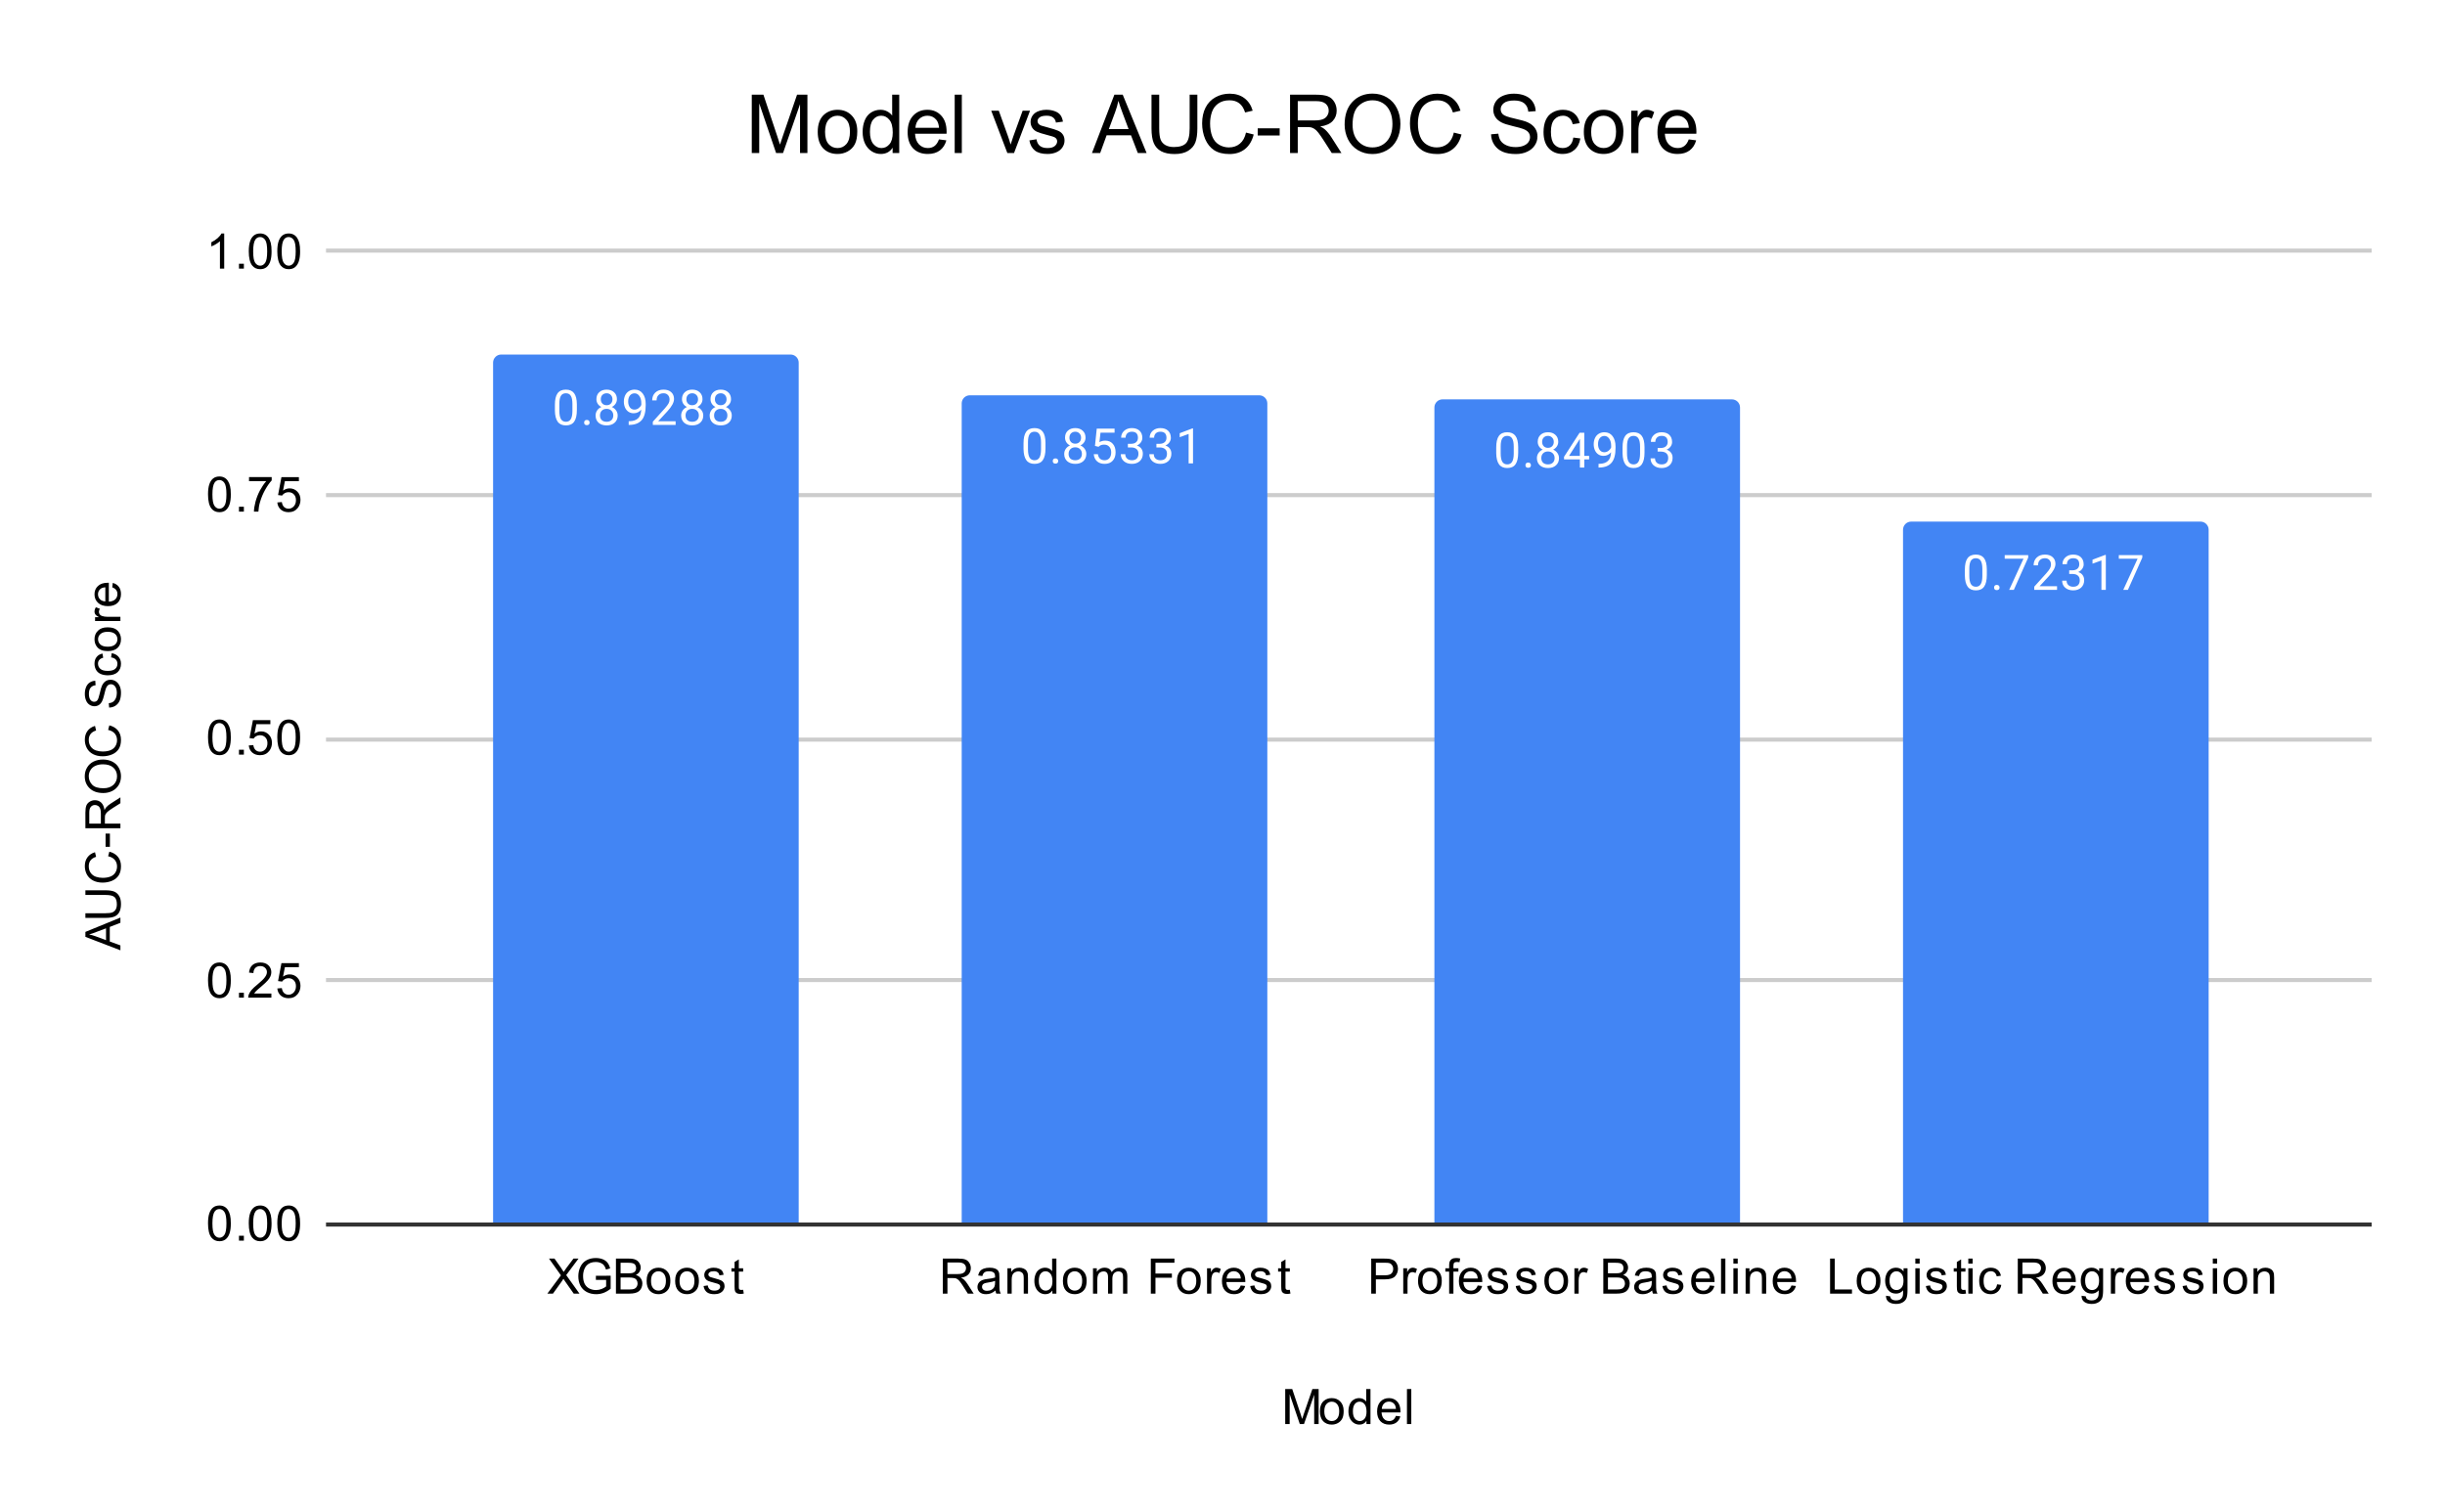 <svg version="1.1" viewBox="0.0 0.0 600.0 371.0" fill="none" stroke="none" stroke-linecap="square" stroke-miterlimit="10" width="600" height="371" xmlns:xlink="http://www.w3.org/1999/xlink" xmlns="http://www.w3.org/2000/svg"><path fill="#ffffff" d="M0 0L600.0 0L600.0 371.0L0 371.0L0 0Z" fill-rule="nonzero"/><path stroke="#333333" stroke-width="1.0" stroke-linecap="butt" d="M80.5 300.5L581.5 300.5" fill-rule="nonzero"/><path stroke="#cccccc" stroke-width="1.0" stroke-linecap="butt" d="M80.5 240.5L581.5 240.5" fill-rule="nonzero"/><path stroke="#cccccc" stroke-width="1.0" stroke-linecap="butt" d="M80.5 181.5L581.5 181.5" fill-rule="nonzero"/><path stroke="#cccccc" stroke-width="1.0" stroke-linecap="butt" d="M80.5 121.5L581.5 121.5" fill-rule="nonzero"/><path stroke="#cccccc" stroke-width="1.0" stroke-linecap="butt" d="M80.5 61.5L581.5 61.5" fill-rule="nonzero"/><clipPath id="id_0"><path d="M80.55 61.917L581.45 61.917L581.45 300.45L80.55 300.45L80.55 61.917Z" clip-rule="nonzero"/></clipPath><path stroke="#000000" stroke-width="2.0" stroke-linecap="butt" stroke-opacity="0.0" clip-path="url(#id_0)" d="M196.0 300.0L121.0 300.0L121.0 89.0C121.0 87.895 121.895 87.0 123.0 87.0L194.0 87.0C195.105 87.0 196.0 87.895 196.0 89.0Z" fill-rule="nonzero"/><path fill="#4285f4" clip-path="url(#id_0)" d="M196.0 300.0L121.0 300.0L121.0 89.0C121.0 87.895 121.895 87.0 123.0 87.0L194.0 87.0C195.105 87.0 196.0 87.895 196.0 89.0Z" fill-rule="nonzero"/><path stroke="#000000" stroke-width="2.0" stroke-linecap="butt" stroke-opacity="0.0" clip-path="url(#id_0)" d="M311.0 300.0L236.0 300.0L236.0 99.0C236.0 97.895 236.895 97.0 238.0 97.0L309.0 97.0C310.105 97.0 311.0 97.895 311.0 99.0Z" fill-rule="nonzero"/><path fill="#4285f4" clip-path="url(#id_0)" d="M311.0 300.0L236.0 300.0L236.0 99.0C236.0 97.895 236.895 97.0 238.0 97.0L309.0 97.0C310.105 97.0 311.0 97.895 311.0 99.0Z" fill-rule="nonzero"/><path stroke="#000000" stroke-width="2.0" stroke-linecap="butt" stroke-opacity="0.0" clip-path="url(#id_0)" d="M427.0 300.0L352.0 300.0L352.0 100.0C352.0 98.895 352.895 98.0 354.0 98.0L425.0 98.0C426.105 98.0 427.0 98.895 427.0 100.0Z" fill-rule="nonzero"/><path fill="#4285f4" clip-path="url(#id_0)" d="M427.0 300.0L352.0 300.0L352.0 100.0C352.0 98.895 352.895 98.0 354.0 98.0L425.0 98.0C426.105 98.0 427.0 98.895 427.0 100.0Z" fill-rule="nonzero"/><path stroke="#000000" stroke-width="2.0" stroke-linecap="butt" stroke-opacity="0.0" clip-path="url(#id_0)" d="M542.0 300.0L467.0 300.0L467.0 130.0C467.0 128.895 467.895 128.0 469.0 128.0L540.0 128.0C541.105 128.0 542.0 128.895 542.0 130.0Z" fill-rule="nonzero"/><path fill="#4285f4" clip-path="url(#id_0)" d="M542.0 300.0L467.0 300.0L467.0 130.0C467.0 128.895 467.895 128.0 469.0 128.0L540.0 128.0C541.105 128.0 542.0 128.895 542.0 130.0Z" fill-rule="nonzero"/><path stroke="#4285f4" stroke-width="3.0" stroke-linejoin="round" stroke-linecap="round" d="M141.562 100.628Q141.562 102.534 140.906 103.471Q140.266 104.393 138.875 104.393Q137.516 104.393 136.859 103.487Q136.203 102.581 136.172 100.768L136.172 99.331Q136.172 97.44 136.812 96.534Q137.469 95.612 138.859 95.612Q140.234 95.612 140.891 96.503Q141.547 97.378 141.562 99.221L141.562 100.628ZM140.469 99.143Q140.469 97.768 140.078 97.143Q139.703 96.503 138.859 96.503Q138.031 96.503 137.641 97.143Q137.266 97.768 137.266 99.065L137.266 100.8Q137.266 102.175 137.656 102.846Q138.062 103.503 138.875 103.503Q139.672 103.503 140.062 102.878Q140.453 102.253 140.469 100.925L140.469 99.143ZM143.344 103.706Q143.344 103.425 143.5 103.237Q143.672 103.05 144.0 103.05Q144.344 103.05 144.516 103.237Q144.688 103.425 144.688 103.706Q144.688 103.971 144.516 104.159Q144.344 104.331 144.0 104.331Q143.672 104.331 143.5 104.159Q143.344 103.971 143.344 103.706ZM151.391 97.956Q151.391 98.596 151.047 99.096Q150.703 99.596 150.141 99.878Q150.797 100.159 151.188 100.721Q151.578 101.268 151.578 101.971Q151.578 103.065 150.828 103.737Q150.094 104.393 148.875 104.393Q147.641 104.393 146.891 103.737Q146.156 103.065 146.156 101.971Q146.156 101.268 146.531 100.721Q146.906 100.159 147.578 99.878Q147.016 99.596 146.688 99.096Q146.359 98.596 146.359 97.956Q146.359 96.878 147.047 96.253Q147.734 95.612 148.875 95.612Q150.0 95.612 150.688 96.253Q151.391 96.878 151.391 97.956ZM150.5 101.94Q150.5 101.221 150.047 100.784Q149.594 100.331 148.859 100.331Q148.125 100.331 147.672 100.784Q147.234 101.221 147.234 101.956Q147.234 102.675 147.672 103.096Q148.109 103.503 148.875 103.503Q149.625 103.503 150.062 103.081Q150.5 102.659 150.5 101.94ZM148.875 96.503Q148.234 96.503 147.828 96.909Q147.438 97.3 147.438 97.987Q147.438 98.628 147.828 99.034Q148.219 99.44 148.859 99.44Q149.516 99.44 149.906 99.034Q150.297 98.628 150.297 97.987Q150.297 97.331 149.891 96.925Q149.484 96.503 148.875 96.503ZM157.359 100.518Q157.031 100.925 156.547 101.175Q156.078 101.409 155.516 101.409Q154.781 101.409 154.234 101.05Q153.688 100.69 153.391 100.034Q153.094 99.362 153.094 98.565Q153.094 97.721 153.406 97.034Q153.734 96.346 154.328 95.987Q154.938 95.612 155.734 95.612Q157.0 95.612 157.719 96.565Q158.453 97.518 158.453 99.143L158.453 99.456Q158.453 101.956 157.469 103.096Q156.484 104.237 154.5 104.268L154.281 104.268L154.281 103.362L154.516 103.362Q155.859 103.331 156.578 102.659Q157.297 101.987 157.359 100.518ZM155.688 100.518Q156.234 100.518 156.688 100.19Q157.156 99.846 157.375 99.362L157.375 98.925Q157.375 97.862 156.906 97.19Q156.438 96.518 155.734 96.518Q155.016 96.518 154.578 97.065Q154.156 97.612 154.156 98.518Q154.156 99.393 154.562 99.956Q154.984 100.518 155.688 100.518ZM165.797 104.268L160.203 104.268L160.203 103.487L163.156 100.206Q163.812 99.456 164.062 99.003Q164.312 98.534 164.312 98.034Q164.312 97.362 163.906 96.94Q163.516 96.503 162.828 96.503Q162.031 96.503 161.578 96.971Q161.125 97.425 161.125 98.253L160.047 98.253Q160.047 97.065 160.797 96.346Q161.562 95.612 162.828 95.612Q164.031 95.612 164.719 96.237Q165.406 96.862 165.406 97.909Q165.406 99.159 163.797 100.909L161.516 103.378L165.797 103.378L165.797 104.268ZM172.391 97.956Q172.391 98.596 172.047 99.096Q171.703 99.596 171.141 99.878Q171.797 100.159 172.188 100.721Q172.578 101.268 172.578 101.971Q172.578 103.065 171.828 103.737Q171.094 104.393 169.875 104.393Q168.641 104.393 167.891 103.737Q167.156 103.065 167.156 101.971Q167.156 101.268 167.531 100.721Q167.906 100.159 168.578 99.878Q168.016 99.596 167.688 99.096Q167.359 98.596 167.359 97.956Q167.359 96.878 168.047 96.253Q168.734 95.612 169.875 95.612Q171.0 95.612 171.688 96.253Q172.391 96.878 172.391 97.956ZM171.5 101.94Q171.5 101.221 171.047 100.784Q170.594 100.331 169.859 100.331Q169.125 100.331 168.672 100.784Q168.234 101.221 168.234 101.956Q168.234 102.675 168.672 103.096Q169.109 103.503 169.875 103.503Q170.625 103.503 171.062 103.081Q171.5 102.659 171.5 101.94ZM169.875 96.503Q169.234 96.503 168.828 96.909Q168.438 97.3 168.438 97.987Q168.438 98.628 168.828 99.034Q169.219 99.44 169.859 99.44Q170.516 99.44 170.906 99.034Q171.297 98.628 171.297 97.987Q171.297 97.331 170.891 96.925Q170.484 96.503 169.875 96.503ZM179.391 97.956Q179.391 98.596 179.047 99.096Q178.703 99.596 178.141 99.878Q178.797 100.159 179.188 100.721Q179.578 101.268 179.578 101.971Q179.578 103.065 178.828 103.737Q178.094 104.393 176.875 104.393Q175.641 104.393 174.891 103.737Q174.156 103.065 174.156 101.971Q174.156 101.268 174.531 100.721Q174.906 100.159 175.578 99.878Q175.016 99.596 174.688 99.096Q174.359 98.596 174.359 97.956Q174.359 96.878 175.047 96.253Q175.734 95.612 176.875 95.612Q178.0 95.612 178.688 96.253Q179.391 96.878 179.391 97.956ZM178.5 101.94Q178.5 101.221 178.047 100.784Q177.594 100.331 176.859 100.331Q176.125 100.331 175.672 100.784Q175.234 101.221 175.234 101.956Q175.234 102.675 175.672 103.096Q176.109 103.503 176.875 103.503Q177.625 103.503 178.062 103.081Q178.5 102.659 178.5 101.94ZM176.875 96.503Q176.234 96.503 175.828 96.909Q175.438 97.3 175.438 97.987Q175.438 98.628 175.828 99.034Q176.219 99.44 176.859 99.44Q177.516 99.44 177.906 99.034Q178.297 98.628 178.297 97.987Q178.297 97.331 177.891 96.925Q177.484 96.503 176.875 96.503Z" fill-rule="nonzero"/><path fill="#ffffff" d="M141.562 100.628Q141.562 102.534 140.906 103.471Q140.266 104.393 138.875 104.393Q137.516 104.393 136.859 103.487Q136.203 102.581 136.172 100.768L136.172 99.331Q136.172 97.44 136.812 96.534Q137.469 95.612 138.859 95.612Q140.234 95.612 140.891 96.503Q141.547 97.378 141.562 99.221L141.562 100.628ZM140.469 99.143Q140.469 97.768 140.078 97.143Q139.703 96.503 138.859 96.503Q138.031 96.503 137.641 97.143Q137.266 97.768 137.266 99.065L137.266 100.8Q137.266 102.175 137.656 102.846Q138.062 103.503 138.875 103.503Q139.672 103.503 140.062 102.878Q140.453 102.253 140.469 100.925L140.469 99.143ZM143.344 103.706Q143.344 103.425 143.5 103.237Q143.672 103.05 144.0 103.05Q144.344 103.05 144.516 103.237Q144.688 103.425 144.688 103.706Q144.688 103.971 144.516 104.159Q144.344 104.331 144.0 104.331Q143.672 104.331 143.5 104.159Q143.344 103.971 143.344 103.706ZM151.391 97.956Q151.391 98.596 151.047 99.096Q150.703 99.596 150.141 99.878Q150.797 100.159 151.188 100.721Q151.578 101.268 151.578 101.971Q151.578 103.065 150.828 103.737Q150.094 104.393 148.875 104.393Q147.641 104.393 146.891 103.737Q146.156 103.065 146.156 101.971Q146.156 101.268 146.531 100.721Q146.906 100.159 147.578 99.878Q147.016 99.596 146.688 99.096Q146.359 98.596 146.359 97.956Q146.359 96.878 147.047 96.253Q147.734 95.612 148.875 95.612Q150.0 95.612 150.688 96.253Q151.391 96.878 151.391 97.956ZM150.5 101.94Q150.5 101.221 150.047 100.784Q149.594 100.331 148.859 100.331Q148.125 100.331 147.672 100.784Q147.234 101.221 147.234 101.956Q147.234 102.675 147.672 103.096Q148.109 103.503 148.875 103.503Q149.625 103.503 150.062 103.081Q150.5 102.659 150.5 101.94ZM148.875 96.503Q148.234 96.503 147.828 96.909Q147.438 97.3 147.438 97.987Q147.438 98.628 147.828 99.034Q148.219 99.44 148.859 99.44Q149.516 99.44 149.906 99.034Q150.297 98.628 150.297 97.987Q150.297 97.331 149.891 96.925Q149.484 96.503 148.875 96.503ZM157.359 100.518Q157.031 100.925 156.547 101.175Q156.078 101.409 155.516 101.409Q154.781 101.409 154.234 101.05Q153.688 100.69 153.391 100.034Q153.094 99.362 153.094 98.565Q153.094 97.721 153.406 97.034Q153.734 96.346 154.328 95.987Q154.938 95.612 155.734 95.612Q157.0 95.612 157.719 96.565Q158.453 97.518 158.453 99.143L158.453 99.456Q158.453 101.956 157.469 103.096Q156.484 104.237 154.5 104.268L154.281 104.268L154.281 103.362L154.516 103.362Q155.859 103.331 156.578 102.659Q157.297 101.987 157.359 100.518ZM155.688 100.518Q156.234 100.518 156.688 100.19Q157.156 99.846 157.375 99.362L157.375 98.925Q157.375 97.862 156.906 97.19Q156.438 96.518 155.734 96.518Q155.016 96.518 154.578 97.065Q154.156 97.612 154.156 98.518Q154.156 99.393 154.562 99.956Q154.984 100.518 155.688 100.518ZM165.797 104.268L160.203 104.268L160.203 103.487L163.156 100.206Q163.812 99.456 164.062 99.003Q164.312 98.534 164.312 98.034Q164.312 97.362 163.906 96.94Q163.516 96.503 162.828 96.503Q162.031 96.503 161.578 96.971Q161.125 97.425 161.125 98.253L160.047 98.253Q160.047 97.065 160.797 96.346Q161.562 95.612 162.828 95.612Q164.031 95.612 164.719 96.237Q165.406 96.862 165.406 97.909Q165.406 99.159 163.797 100.909L161.516 103.378L165.797 103.378L165.797 104.268ZM172.391 97.956Q172.391 98.596 172.047 99.096Q171.703 99.596 171.141 99.878Q171.797 100.159 172.188 100.721Q172.578 101.268 172.578 101.971Q172.578 103.065 171.828 103.737Q171.094 104.393 169.875 104.393Q168.641 104.393 167.891 103.737Q167.156 103.065 167.156 101.971Q167.156 101.268 167.531 100.721Q167.906 100.159 168.578 99.878Q168.016 99.596 167.688 99.096Q167.359 98.596 167.359 97.956Q167.359 96.878 168.047 96.253Q168.734 95.612 169.875 95.612Q171.0 95.612 171.688 96.253Q172.391 96.878 172.391 97.956ZM171.5 101.94Q171.5 101.221 171.047 100.784Q170.594 100.331 169.859 100.331Q169.125 100.331 168.672 100.784Q168.234 101.221 168.234 101.956Q168.234 102.675 168.672 103.096Q169.109 103.503 169.875 103.503Q170.625 103.503 171.062 103.081Q171.5 102.659 171.5 101.94ZM169.875 96.503Q169.234 96.503 168.828 96.909Q168.438 97.3 168.438 97.987Q168.438 98.628 168.828 99.034Q169.219 99.44 169.859 99.44Q170.516 99.44 170.906 99.034Q171.297 98.628 171.297 97.987Q171.297 97.331 170.891 96.925Q170.484 96.503 169.875 96.503ZM179.391 97.956Q179.391 98.596 179.047 99.096Q178.703 99.596 178.141 99.878Q178.797 100.159 179.188 100.721Q179.578 101.268 179.578 101.971Q179.578 103.065 178.828 103.737Q178.094 104.393 176.875 104.393Q175.641 104.393 174.891 103.737Q174.156 103.065 174.156 101.971Q174.156 101.268 174.531 100.721Q174.906 100.159 175.578 99.878Q175.016 99.596 174.688 99.096Q174.359 98.596 174.359 97.956Q174.359 96.878 175.047 96.253Q175.734 95.612 176.875 95.612Q178.0 95.612 178.688 96.253Q179.391 96.878 179.391 97.956ZM178.5 101.94Q178.5 101.221 178.047 100.784Q177.594 100.331 176.859 100.331Q176.125 100.331 175.672 100.784Q175.234 101.221 175.234 101.956Q175.234 102.675 175.672 103.096Q176.109 103.503 176.875 103.503Q177.625 103.503 178.062 103.081Q178.5 102.659 178.5 101.94ZM176.875 96.503Q176.234 96.503 175.828 96.909Q175.438 97.3 175.438 97.987Q175.438 98.628 175.828 99.034Q176.219 99.44 176.859 99.44Q177.516 99.44 177.906 99.034Q178.297 98.628 178.297 97.987Q178.297 97.331 177.891 96.925Q177.484 96.503 176.875 96.503Z" fill-rule="nonzero"/><path stroke="#4285f4" stroke-width="3.0" stroke-linejoin="round" stroke-linecap="round" d="M256.562 110.067Q256.562 111.973 255.906 112.91Q255.266 113.832 253.875 113.832Q252.516 113.832 251.859 112.926Q251.203 112.02 251.172 110.207L251.172 108.77Q251.172 106.879 251.812 105.973Q252.469 105.051 253.859 105.051Q255.234 105.051 255.891 105.942Q256.547 106.817 256.562 108.66L256.562 110.067ZM255.469 108.582Q255.469 107.207 255.078 106.582Q254.703 105.942 253.859 105.942Q253.031 105.942 252.641 106.582Q252.266 107.207 252.266 108.504L252.266 110.238Q252.266 111.613 252.656 112.285Q253.062 112.942 253.875 112.942Q254.672 112.942 255.062 112.317Q255.453 111.692 255.469 110.363L255.469 108.582ZM258.344 113.145Q258.344 112.863 258.5 112.676Q258.672 112.488 259.0 112.488Q259.344 112.488 259.516 112.676Q259.688 112.863 259.688 113.145Q259.688 113.41 259.516 113.598Q259.344 113.77 259.0 113.77Q258.672 113.77 258.5 113.598Q258.344 113.41 258.344 113.145ZM266.391 107.395Q266.391 108.035 266.047 108.535Q265.703 109.035 265.141 109.317Q265.797 109.598 266.188 110.16Q266.578 110.707 266.578 111.41Q266.578 112.504 265.828 113.176Q265.094 113.832 263.875 113.832Q262.641 113.832 261.891 113.176Q261.156 112.504 261.156 111.41Q261.156 110.707 261.531 110.16Q261.906 109.598 262.578 109.317Q262.016 109.035 261.688 108.535Q261.359 108.035 261.359 107.395Q261.359 106.317 262.047 105.692Q262.734 105.051 263.875 105.051Q265.0 105.051 265.688 105.692Q266.391 106.317 266.391 107.395ZM265.5 111.379Q265.5 110.66 265.047 110.223Q264.594 109.77 263.859 109.77Q263.125 109.77 262.672 110.223Q262.234 110.66 262.234 111.395Q262.234 112.113 262.672 112.535Q263.109 112.942 263.875 112.942Q264.625 112.942 265.062 112.52Q265.5 112.098 265.5 111.379ZM263.875 105.942Q263.234 105.942 262.828 106.348Q262.438 106.738 262.438 107.426Q262.438 108.067 262.828 108.473Q263.219 108.879 263.859 108.879Q264.516 108.879 264.906 108.473Q265.297 108.067 265.297 107.426Q265.297 106.77 264.891 106.363Q264.484 105.942 263.875 105.942ZM268.703 109.426L269.141 105.176L273.516 105.176L273.516 106.176L270.062 106.176L269.797 108.504Q270.438 108.129 271.234 108.129Q272.391 108.129 273.078 108.91Q273.766 109.676 273.766 110.988Q273.766 112.301 273.047 113.067Q272.344 113.832 271.062 113.832Q269.938 113.832 269.219 113.207Q268.5 112.567 268.406 111.457L269.422 111.457Q269.531 112.192 269.953 112.567Q270.375 112.942 271.062 112.942Q271.812 112.942 272.25 112.426Q272.688 111.91 272.688 111.004Q272.688 110.145 272.219 109.629Q271.75 109.113 270.969 109.113Q270.266 109.113 269.859 109.41L269.578 109.645L268.703 109.426ZM276.781 108.91L277.594 108.91Q278.375 108.895 278.812 108.504Q279.25 108.113 279.25 107.442Q279.25 105.942 277.75 105.942Q277.047 105.942 276.625 106.348Q276.219 106.754 276.219 107.41L275.125 107.41Q275.125 106.395 275.859 105.723Q276.609 105.051 277.75 105.051Q278.953 105.051 279.641 105.692Q280.328 106.332 280.328 107.473Q280.328 108.035 279.969 108.551Q279.609 109.067 278.984 109.332Q279.688 109.551 280.062 110.067Q280.453 110.582 280.453 111.332Q280.453 112.473 279.703 113.16Q278.953 113.832 277.75 113.832Q276.562 113.832 275.797 113.176Q275.047 112.52 275.047 111.457L276.141 111.457Q276.141 112.129 276.578 112.535Q277.016 112.942 277.766 112.942Q278.547 112.942 278.953 112.535Q279.375 112.113 279.375 111.348Q279.375 110.613 278.922 110.223Q278.469 109.817 277.594 109.801L276.781 109.801L276.781 108.91ZM283.781 108.91L284.594 108.91Q285.375 108.895 285.812 108.504Q286.25 108.113 286.25 107.442Q286.25 105.942 284.75 105.942Q284.047 105.942 283.625 106.348Q283.219 106.754 283.219 107.41L282.125 107.41Q282.125 106.395 282.859 105.723Q283.609 105.051 284.75 105.051Q285.953 105.051 286.641 105.692Q287.328 106.332 287.328 107.473Q287.328 108.035 286.969 108.551Q286.609 109.067 285.984 109.332Q286.688 109.551 287.062 110.067Q287.453 110.582 287.453 111.332Q287.453 112.473 286.703 113.16Q285.953 113.832 284.75 113.832Q283.562 113.832 282.797 113.176Q282.047 112.52 282.047 111.457L283.141 111.457Q283.141 112.129 283.578 112.535Q284.016 112.942 284.766 112.942Q285.547 112.942 285.953 112.535Q286.375 112.113 286.375 111.348Q286.375 110.613 285.922 110.223Q285.469 109.817 284.594 109.801L283.781 109.801L283.781 108.91ZM292.766 113.707L291.688 113.707L291.688 106.488L289.5 107.285L289.5 106.301L292.609 105.129L292.766 105.129L292.766 113.707Z" fill-rule="nonzero"/><path fill="#ffffff" d="M256.562 110.067Q256.562 111.973 255.906 112.91Q255.266 113.832 253.875 113.832Q252.516 113.832 251.859 112.926Q251.203 112.02 251.172 110.207L251.172 108.77Q251.172 106.879 251.812 105.973Q252.469 105.051 253.859 105.051Q255.234 105.051 255.891 105.942Q256.547 106.817 256.562 108.66L256.562 110.067ZM255.469 108.582Q255.469 107.207 255.078 106.582Q254.703 105.942 253.859 105.942Q253.031 105.942 252.641 106.582Q252.266 107.207 252.266 108.504L252.266 110.238Q252.266 111.613 252.656 112.285Q253.062 112.942 253.875 112.942Q254.672 112.942 255.062 112.317Q255.453 111.692 255.469 110.363L255.469 108.582ZM258.344 113.145Q258.344 112.863 258.5 112.676Q258.672 112.488 259.0 112.488Q259.344 112.488 259.516 112.676Q259.688 112.863 259.688 113.145Q259.688 113.41 259.516 113.598Q259.344 113.77 259.0 113.77Q258.672 113.77 258.5 113.598Q258.344 113.41 258.344 113.145ZM266.391 107.395Q266.391 108.035 266.047 108.535Q265.703 109.035 265.141 109.317Q265.797 109.598 266.188 110.16Q266.578 110.707 266.578 111.41Q266.578 112.504 265.828 113.176Q265.094 113.832 263.875 113.832Q262.641 113.832 261.891 113.176Q261.156 112.504 261.156 111.41Q261.156 110.707 261.531 110.16Q261.906 109.598 262.578 109.317Q262.016 109.035 261.688 108.535Q261.359 108.035 261.359 107.395Q261.359 106.317 262.047 105.692Q262.734 105.051 263.875 105.051Q265.0 105.051 265.688 105.692Q266.391 106.317 266.391 107.395ZM265.5 111.379Q265.5 110.66 265.047 110.223Q264.594 109.77 263.859 109.77Q263.125 109.77 262.672 110.223Q262.234 110.66 262.234 111.395Q262.234 112.113 262.672 112.535Q263.109 112.942 263.875 112.942Q264.625 112.942 265.062 112.52Q265.5 112.098 265.5 111.379ZM263.875 105.942Q263.234 105.942 262.828 106.348Q262.438 106.738 262.438 107.426Q262.438 108.067 262.828 108.473Q263.219 108.879 263.859 108.879Q264.516 108.879 264.906 108.473Q265.297 108.067 265.297 107.426Q265.297 106.77 264.891 106.363Q264.484 105.942 263.875 105.942ZM268.703 109.426L269.141 105.176L273.516 105.176L273.516 106.176L270.062 106.176L269.797 108.504Q270.438 108.129 271.234 108.129Q272.391 108.129 273.078 108.91Q273.766 109.676 273.766 110.988Q273.766 112.301 273.047 113.067Q272.344 113.832 271.062 113.832Q269.938 113.832 269.219 113.207Q268.5 112.567 268.406 111.457L269.422 111.457Q269.531 112.192 269.953 112.567Q270.375 112.942 271.062 112.942Q271.812 112.942 272.25 112.426Q272.688 111.91 272.688 111.004Q272.688 110.145 272.219 109.629Q271.75 109.113 270.969 109.113Q270.266 109.113 269.859 109.41L269.578 109.645L268.703 109.426ZM276.781 108.91L277.594 108.91Q278.375 108.895 278.812 108.504Q279.25 108.113 279.25 107.442Q279.25 105.942 277.75 105.942Q277.047 105.942 276.625 106.348Q276.219 106.754 276.219 107.41L275.125 107.41Q275.125 106.395 275.859 105.723Q276.609 105.051 277.75 105.051Q278.953 105.051 279.641 105.692Q280.328 106.332 280.328 107.473Q280.328 108.035 279.969 108.551Q279.609 109.067 278.984 109.332Q279.688 109.551 280.062 110.067Q280.453 110.582 280.453 111.332Q280.453 112.473 279.703 113.16Q278.953 113.832 277.75 113.832Q276.562 113.832 275.797 113.176Q275.047 112.52 275.047 111.457L276.141 111.457Q276.141 112.129 276.578 112.535Q277.016 112.942 277.766 112.942Q278.547 112.942 278.953 112.535Q279.375 112.113 279.375 111.348Q279.375 110.613 278.922 110.223Q278.469 109.817 277.594 109.801L276.781 109.801L276.781 108.91ZM283.781 108.91L284.594 108.91Q285.375 108.895 285.812 108.504Q286.25 108.113 286.25 107.442Q286.25 105.942 284.75 105.942Q284.047 105.942 283.625 106.348Q283.219 106.754 283.219 107.41L282.125 107.41Q282.125 106.395 282.859 105.723Q283.609 105.051 284.75 105.051Q285.953 105.051 286.641 105.692Q287.328 106.332 287.328 107.473Q287.328 108.035 286.969 108.551Q286.609 109.067 285.984 109.332Q286.688 109.551 287.062 110.067Q287.453 110.582 287.453 111.332Q287.453 112.473 286.703 113.16Q285.953 113.832 284.75 113.832Q283.562 113.832 282.797 113.176Q282.047 112.52 282.047 111.457L283.141 111.457Q283.141 112.129 283.578 112.535Q284.016 112.942 284.766 112.942Q285.547 112.942 285.953 112.535Q286.375 112.113 286.375 111.348Q286.375 110.613 285.922 110.223Q285.469 109.817 284.594 109.801L283.781 109.801L283.781 108.91ZM292.766 113.707L291.688 113.707L291.688 106.488L289.5 107.285L289.5 106.301L292.609 105.129L292.766 105.129L292.766 113.707Z" fill-rule="nonzero"/><path stroke="#4285f4" stroke-width="3.0" stroke-linejoin="round" stroke-linecap="round" d="M372.562 111.087Q372.562 112.994 371.906 113.931Q371.266 114.853 369.875 114.853Q368.516 114.853 367.859 113.947Q367.203 113.041 367.172 111.228L367.172 109.791Q367.172 107.9 367.812 106.994Q368.469 106.072 369.859 106.072Q371.234 106.072 371.891 106.962Q372.547 107.837 372.562 109.681L372.562 111.087ZM371.469 109.603Q371.469 108.228 371.078 107.603Q370.703 106.962 369.859 106.962Q369.031 106.962 368.641 107.603Q368.266 108.228 368.266 109.525L368.266 111.259Q368.266 112.634 368.656 113.306Q369.062 113.962 369.875 113.962Q370.672 113.962 371.062 113.337Q371.453 112.712 371.469 111.384L371.469 109.603ZM374.344 114.166Q374.344 113.884 374.5 113.697Q374.672 113.509 375.0 113.509Q375.344 113.509 375.516 113.697Q375.688 113.884 375.688 114.166Q375.688 114.431 375.516 114.619Q375.344 114.791 375.0 114.791Q374.672 114.791 374.5 114.619Q374.344 114.431 374.344 114.166ZM382.391 108.416Q382.391 109.056 382.047 109.556Q381.703 110.056 381.141 110.337Q381.797 110.619 382.188 111.181Q382.578 111.728 382.578 112.431Q382.578 113.525 381.828 114.197Q381.094 114.853 379.875 114.853Q378.641 114.853 377.891 114.197Q377.156 113.525 377.156 112.431Q377.156 111.728 377.531 111.181Q377.906 110.619 378.578 110.337Q378.016 110.056 377.688 109.556Q377.359 109.056 377.359 108.416Q377.359 107.337 378.047 106.712Q378.734 106.072 379.875 106.072Q381.0 106.072 381.688 106.712Q382.391 107.337 382.391 108.416ZM381.5 112.4Q381.5 111.681 381.047 111.244Q380.594 110.791 379.859 110.791Q379.125 110.791 378.672 111.244Q378.234 111.681 378.234 112.416Q378.234 113.134 378.672 113.556Q379.109 113.962 379.875 113.962Q380.625 113.962 381.062 113.541Q381.5 113.119 381.5 112.4ZM379.875 106.962Q379.234 106.962 378.828 107.369Q378.438 107.759 378.438 108.447Q378.438 109.087 378.828 109.494Q379.219 109.9 379.859 109.9Q380.516 109.9 380.906 109.494Q381.297 109.087 381.297 108.447Q381.297 107.791 380.891 107.384Q380.484 106.962 379.875 106.962ZM388.781 111.869L389.969 111.869L389.969 112.744L388.781 112.744L388.781 114.728L387.703 114.728L387.703 112.744L383.812 112.744L383.812 112.103L387.625 106.197L388.781 106.197L388.781 111.869ZM385.047 111.869L387.703 111.869L387.703 107.681L387.562 107.916L385.047 111.869ZM395.359 110.978Q395.031 111.384 394.547 111.634Q394.078 111.869 393.516 111.869Q392.781 111.869 392.234 111.509Q391.688 111.15 391.391 110.494Q391.094 109.822 391.094 109.025Q391.094 108.181 391.406 107.494Q391.734 106.806 392.328 106.447Q392.938 106.072 393.734 106.072Q395.0 106.072 395.719 107.025Q396.453 107.978 396.453 109.603L396.453 109.916Q396.453 112.416 395.469 113.556Q394.484 114.697 392.5 114.728L392.281 114.728L392.281 113.822L392.516 113.822Q393.859 113.791 394.578 113.119Q395.297 112.447 395.359 110.978ZM393.688 110.978Q394.234 110.978 394.688 110.65Q395.156 110.306 395.375 109.822L395.375 109.384Q395.375 108.322 394.906 107.65Q394.438 106.978 393.734 106.978Q393.016 106.978 392.578 107.525Q392.156 108.072 392.156 108.978Q392.156 109.853 392.562 110.416Q392.984 110.978 393.688 110.978ZM403.562 111.087Q403.562 112.994 402.906 113.931Q402.266 114.853 400.875 114.853Q399.516 114.853 398.859 113.947Q398.203 113.041 398.172 111.228L398.172 109.791Q398.172 107.9 398.812 106.994Q399.469 106.072 400.859 106.072Q402.234 106.072 402.891 106.962Q403.547 107.837 403.562 109.681L403.562 111.087ZM402.469 109.603Q402.469 108.228 402.078 107.603Q401.703 106.962 400.859 106.962Q400.031 106.962 399.641 107.603Q399.266 108.228 399.266 109.525L399.266 111.259Q399.266 112.634 399.656 113.306Q400.062 113.962 400.875 113.962Q401.672 113.962 402.062 113.337Q402.453 112.712 402.469 111.384L402.469 109.603ZM406.781 109.931L407.594 109.931Q408.375 109.916 408.812 109.525Q409.25 109.134 409.25 108.462Q409.25 106.962 407.75 106.962Q407.047 106.962 406.625 107.369Q406.219 107.775 406.219 108.431L405.125 108.431Q405.125 107.416 405.859 106.744Q406.609 106.072 407.75 106.072Q408.953 106.072 409.641 106.712Q410.328 107.353 410.328 108.494Q410.328 109.056 409.969 109.572Q409.609 110.087 408.984 110.353Q409.688 110.572 410.062 111.087Q410.453 111.603 410.453 112.353Q410.453 113.494 409.703 114.181Q408.953 114.853 407.75 114.853Q406.562 114.853 405.797 114.197Q405.047 113.541 405.047 112.478L406.141 112.478Q406.141 113.15 406.578 113.556Q407.016 113.962 407.766 113.962Q408.547 113.962 408.953 113.556Q409.375 113.134 409.375 112.369Q409.375 111.634 408.922 111.244Q408.469 110.837 407.594 110.822L406.781 110.822L406.781 109.931Z" fill-rule="nonzero"/><path fill="#ffffff" d="M372.562 111.087Q372.562 112.994 371.906 113.931Q371.266 114.853 369.875 114.853Q368.516 114.853 367.859 113.947Q367.203 113.041 367.172 111.228L367.172 109.791Q367.172 107.9 367.812 106.994Q368.469 106.072 369.859 106.072Q371.234 106.072 371.891 106.962Q372.547 107.837 372.562 109.681L372.562 111.087ZM371.469 109.603Q371.469 108.228 371.078 107.603Q370.703 106.962 369.859 106.962Q369.031 106.962 368.641 107.603Q368.266 108.228 368.266 109.525L368.266 111.259Q368.266 112.634 368.656 113.306Q369.062 113.962 369.875 113.962Q370.672 113.962 371.062 113.337Q371.453 112.712 371.469 111.384L371.469 109.603ZM374.344 114.166Q374.344 113.884 374.5 113.697Q374.672 113.509 375.0 113.509Q375.344 113.509 375.516 113.697Q375.688 113.884 375.688 114.166Q375.688 114.431 375.516 114.619Q375.344 114.791 375.0 114.791Q374.672 114.791 374.5 114.619Q374.344 114.431 374.344 114.166ZM382.391 108.416Q382.391 109.056 382.047 109.556Q381.703 110.056 381.141 110.337Q381.797 110.619 382.188 111.181Q382.578 111.728 382.578 112.431Q382.578 113.525 381.828 114.197Q381.094 114.853 379.875 114.853Q378.641 114.853 377.891 114.197Q377.156 113.525 377.156 112.431Q377.156 111.728 377.531 111.181Q377.906 110.619 378.578 110.337Q378.016 110.056 377.688 109.556Q377.359 109.056 377.359 108.416Q377.359 107.337 378.047 106.712Q378.734 106.072 379.875 106.072Q381.0 106.072 381.688 106.712Q382.391 107.337 382.391 108.416ZM381.5 112.4Q381.5 111.681 381.047 111.244Q380.594 110.791 379.859 110.791Q379.125 110.791 378.672 111.244Q378.234 111.681 378.234 112.416Q378.234 113.134 378.672 113.556Q379.109 113.962 379.875 113.962Q380.625 113.962 381.062 113.541Q381.5 113.119 381.5 112.4ZM379.875 106.962Q379.234 106.962 378.828 107.369Q378.438 107.759 378.438 108.447Q378.438 109.087 378.828 109.494Q379.219 109.9 379.859 109.9Q380.516 109.9 380.906 109.494Q381.297 109.087 381.297 108.447Q381.297 107.791 380.891 107.384Q380.484 106.962 379.875 106.962ZM388.781 111.869L389.969 111.869L389.969 112.744L388.781 112.744L388.781 114.728L387.703 114.728L387.703 112.744L383.812 112.744L383.812 112.103L387.625 106.197L388.781 106.197L388.781 111.869ZM385.047 111.869L387.703 111.869L387.703 107.681L387.562 107.916L385.047 111.869ZM395.359 110.978Q395.031 111.384 394.547 111.634Q394.078 111.869 393.516 111.869Q392.781 111.869 392.234 111.509Q391.688 111.15 391.391 110.494Q391.094 109.822 391.094 109.025Q391.094 108.181 391.406 107.494Q391.734 106.806 392.328 106.447Q392.938 106.072 393.734 106.072Q395.0 106.072 395.719 107.025Q396.453 107.978 396.453 109.603L396.453 109.916Q396.453 112.416 395.469 113.556Q394.484 114.697 392.5 114.728L392.281 114.728L392.281 113.822L392.516 113.822Q393.859 113.791 394.578 113.119Q395.297 112.447 395.359 110.978ZM393.688 110.978Q394.234 110.978 394.688 110.65Q395.156 110.306 395.375 109.822L395.375 109.384Q395.375 108.322 394.906 107.65Q394.438 106.978 393.734 106.978Q393.016 106.978 392.578 107.525Q392.156 108.072 392.156 108.978Q392.156 109.853 392.562 110.416Q392.984 110.978 393.688 110.978ZM403.562 111.087Q403.562 112.994 402.906 113.931Q402.266 114.853 400.875 114.853Q399.516 114.853 398.859 113.947Q398.203 113.041 398.172 111.228L398.172 109.791Q398.172 107.9 398.812 106.994Q399.469 106.072 400.859 106.072Q402.234 106.072 402.891 106.962Q403.547 107.837 403.562 109.681L403.562 111.087ZM402.469 109.603Q402.469 108.228 402.078 107.603Q401.703 106.962 400.859 106.962Q400.031 106.962 399.641 107.603Q399.266 108.228 399.266 109.525L399.266 111.259Q399.266 112.634 399.656 113.306Q400.062 113.962 400.875 113.962Q401.672 113.962 402.062 113.337Q402.453 112.712 402.469 111.384L402.469 109.603ZM406.781 109.931L407.594 109.931Q408.375 109.916 408.812 109.525Q409.25 109.134 409.25 108.462Q409.25 106.962 407.75 106.962Q407.047 106.962 406.625 107.369Q406.219 107.775 406.219 108.431L405.125 108.431Q405.125 107.416 405.859 106.744Q406.609 106.072 407.75 106.072Q408.953 106.072 409.641 106.712Q410.328 107.353 410.328 108.494Q410.328 109.056 409.969 109.572Q409.609 110.087 408.984 110.353Q409.688 110.572 410.062 111.087Q410.453 111.603 410.453 112.353Q410.453 113.494 409.703 114.181Q408.953 114.853 407.75 114.853Q406.562 114.853 405.797 114.197Q405.047 113.541 405.047 112.478L406.141 112.478Q406.141 113.15 406.578 113.556Q407.016 113.962 407.766 113.962Q408.547 113.962 408.953 113.556Q409.375 113.134 409.375 112.369Q409.375 111.634 408.922 111.244Q408.469 110.837 407.594 110.822L406.781 110.822L406.781 109.931Z" fill-rule="nonzero"/><path stroke="#4285f4" stroke-width="3.0" stroke-linejoin="round" stroke-linecap="round" d="M487.562 141.109Q487.562 143.015 486.906 143.953Q486.266 144.875 484.875 144.875Q483.516 144.875 482.859 143.969Q482.203 143.062 482.172 141.25L482.172 139.812Q482.172 137.922 482.812 137.015Q483.469 136.094 484.859 136.094Q486.234 136.094 486.891 136.984Q487.547 137.859 487.562 139.703L487.562 141.109ZM486.469 139.625Q486.469 138.25 486.078 137.625Q485.703 136.984 484.859 136.984Q484.031 136.984 483.641 137.625Q483.266 138.25 483.266 139.547L483.266 141.281Q483.266 142.656 483.656 143.328Q484.062 143.984 484.875 143.984Q485.672 143.984 486.062 143.359Q486.453 142.734 486.469 141.406L486.469 139.625ZM489.344 144.187Q489.344 143.906 489.5 143.719Q489.672 143.531 490.0 143.531Q490.344 143.531 490.516 143.719Q490.688 143.906 490.688 144.187Q490.688 144.453 490.516 144.64Q490.344 144.812 490.0 144.812Q489.672 144.812 489.5 144.64Q489.344 144.453 489.344 144.187ZM497.719 136.828L494.188 144.75L493.047 144.75L496.562 137.109L491.953 137.109L491.953 136.219L497.719 136.219L497.719 136.828ZM504.797 144.75L499.203 144.75L499.203 143.969L502.156 140.687Q502.812 139.937 503.062 139.484Q503.312 139.015 503.312 138.515Q503.312 137.844 502.906 137.422Q502.516 136.984 501.828 136.984Q501.031 136.984 500.578 137.453Q500.125 137.906 500.125 138.734L499.047 138.734Q499.047 137.547 499.797 136.828Q500.562 136.094 501.828 136.094Q503.031 136.094 503.719 136.719Q504.406 137.344 504.406 138.39Q504.406 139.64 502.797 141.39L500.516 143.859L504.797 143.859L504.797 144.75ZM507.781 139.953L508.594 139.953Q509.375 139.937 509.812 139.547Q510.25 139.156 510.25 138.484Q510.25 136.984 508.75 136.984Q508.047 136.984 507.625 137.39Q507.219 137.797 507.219 138.453L506.125 138.453Q506.125 137.437 506.859 136.765Q507.609 136.094 508.75 136.094Q509.953 136.094 510.641 136.734Q511.328 137.375 511.328 138.515Q511.328 139.078 510.969 139.594Q510.609 140.109 509.984 140.375Q510.688 140.594 511.062 141.109Q511.453 141.625 511.453 142.375Q511.453 143.515 510.703 144.203Q509.953 144.875 508.75 144.875Q507.562 144.875 506.797 144.219Q506.047 143.562 506.047 142.5L507.141 142.5Q507.141 143.172 507.578 143.578Q508.016 143.984 508.766 143.984Q509.547 143.984 509.953 143.578Q510.375 143.156 510.375 142.39Q510.375 141.656 509.922 141.265Q509.469 140.859 508.594 140.844L507.781 140.844L507.781 139.953ZM516.766 144.75L515.688 144.75L515.688 137.531L513.5 138.328L513.5 137.344L516.609 136.172L516.766 136.172L516.766 144.75ZM525.719 136.828L522.188 144.75L521.047 144.75L524.562 137.109L519.953 137.109L519.953 136.219L525.719 136.219L525.719 136.828Z" fill-rule="nonzero"/><path fill="#ffffff" d="M487.562 141.109Q487.562 143.015 486.906 143.953Q486.266 144.875 484.875 144.875Q483.516 144.875 482.859 143.969Q482.203 143.062 482.172 141.25L482.172 139.812Q482.172 137.922 482.812 137.015Q483.469 136.094 484.859 136.094Q486.234 136.094 486.891 136.984Q487.547 137.859 487.562 139.703L487.562 141.109ZM486.469 139.625Q486.469 138.25 486.078 137.625Q485.703 136.984 484.859 136.984Q484.031 136.984 483.641 137.625Q483.266 138.25 483.266 139.547L483.266 141.281Q483.266 142.656 483.656 143.328Q484.062 143.984 484.875 143.984Q485.672 143.984 486.062 143.359Q486.453 142.734 486.469 141.406L486.469 139.625ZM489.344 144.187Q489.344 143.906 489.5 143.719Q489.672 143.531 490.0 143.531Q490.344 143.531 490.516 143.719Q490.688 143.906 490.688 144.187Q490.688 144.453 490.516 144.64Q490.344 144.812 490.0 144.812Q489.672 144.812 489.5 144.64Q489.344 144.453 489.344 144.187ZM497.719 136.828L494.188 144.75L493.047 144.75L496.562 137.109L491.953 137.109L491.953 136.219L497.719 136.219L497.719 136.828ZM504.797 144.75L499.203 144.75L499.203 143.969L502.156 140.687Q502.812 139.937 503.062 139.484Q503.312 139.015 503.312 138.515Q503.312 137.844 502.906 137.422Q502.516 136.984 501.828 136.984Q501.031 136.984 500.578 137.453Q500.125 137.906 500.125 138.734L499.047 138.734Q499.047 137.547 499.797 136.828Q500.562 136.094 501.828 136.094Q503.031 136.094 503.719 136.719Q504.406 137.344 504.406 138.39Q504.406 139.64 502.797 141.39L500.516 143.859L504.797 143.859L504.797 144.75ZM507.781 139.953L508.594 139.953Q509.375 139.937 509.812 139.547Q510.25 139.156 510.25 138.484Q510.25 136.984 508.75 136.984Q508.047 136.984 507.625 137.39Q507.219 137.797 507.219 138.453L506.125 138.453Q506.125 137.437 506.859 136.765Q507.609 136.094 508.75 136.094Q509.953 136.094 510.641 136.734Q511.328 137.375 511.328 138.515Q511.328 139.078 510.969 139.594Q510.609 140.109 509.984 140.375Q510.688 140.594 511.062 141.109Q511.453 141.625 511.453 142.375Q511.453 143.515 510.703 144.203Q509.953 144.875 508.75 144.875Q507.562 144.875 506.797 144.219Q506.047 143.562 506.047 142.5L507.141 142.5Q507.141 143.172 507.578 143.578Q508.016 143.984 508.766 143.984Q509.547 143.984 509.953 143.578Q510.375 143.156 510.375 142.39Q510.375 141.656 509.922 141.265Q509.469 140.859 508.594 140.844L507.781 140.844L507.781 139.953ZM516.766 144.75L515.688 144.75L515.688 137.531L513.5 138.328L513.5 137.344L516.609 136.172L516.766 136.172L516.766 144.75ZM525.719 136.828L522.188 144.75L521.047 144.75L524.562 137.109L519.953 137.109L519.953 136.219L525.719 136.219L525.719 136.828Z" fill-rule="nonzero"/><path fill="#000000" d="M315.391 349.45L315.391 340.856L317.109 340.856L319.141 346.934Q319.422 347.794 319.547 348.216Q319.688 347.747 320.0 346.841L322.062 340.856L323.594 340.856L323.594 349.45L322.5 349.45L322.5 342.262L320.0 349.45L318.969 349.45L316.484 342.137L316.484 349.45L315.391 349.45ZM323.906 346.341Q323.906 344.606 324.859 343.778Q325.656 343.091 326.812 343.091Q328.094 343.091 328.906 343.934Q329.734 344.762 329.734 346.247Q329.734 347.45 329.375 348.137Q329.016 348.825 328.312 349.216Q327.625 349.591 326.812 349.591Q325.516 349.591 324.703 348.762Q323.906 347.919 323.906 346.341ZM324.984 346.341Q324.984 347.528 325.5 348.122Q326.031 348.716 326.812 348.716Q327.609 348.716 328.125 348.122Q328.641 347.528 328.641 346.309Q328.641 345.153 328.109 344.559Q327.594 343.966 326.812 343.966Q326.031 343.966 325.5 344.559Q324.984 345.137 324.984 346.341ZM335.328 349.45L335.328 348.669Q334.734 349.591 333.594 349.591Q332.844 349.591 332.219 349.184Q331.594 348.762 331.25 348.028Q330.906 347.294 330.906 346.341Q330.906 345.419 331.219 344.653Q331.531 343.887 332.156 343.497Q332.781 343.091 333.547 343.091Q334.109 343.091 334.547 343.325Q334.984 343.559 335.266 343.934L335.266 340.856L336.312 340.856L336.312 349.45L335.328 349.45ZM332.0 346.341Q332.0 347.544 332.5 348.137Q333.0 348.716 333.688 348.716Q334.375 348.716 334.859 348.153Q335.344 347.591 335.344 346.434Q335.344 345.153 334.844 344.559Q334.359 343.966 333.641 343.966Q332.938 343.966 332.469 344.544Q332.0 345.106 332.0 346.341ZM342.547 347.45L343.641 347.575Q343.391 348.528 342.688 349.059Q341.984 349.591 340.906 349.591Q339.547 349.591 338.734 348.747Q337.938 347.903 337.938 346.387Q337.938 344.825 338.75 343.966Q339.562 343.091 340.844 343.091Q342.094 343.091 342.875 343.934Q343.672 344.778 343.672 346.325Q343.672 346.419 343.672 346.606L339.031 346.606Q339.094 347.637 339.609 348.184Q340.125 348.716 340.906 348.716Q341.484 348.716 341.891 348.419Q342.312 348.106 342.547 347.45ZM339.094 345.747L342.562 345.747Q342.5 344.95 342.172 344.559Q341.656 343.95 340.859 343.95Q340.125 343.95 339.625 344.434Q339.141 344.919 339.094 345.747ZM345.266 349.45L345.266 340.856L346.328 340.856L346.328 349.45L345.266 349.45Z" fill-rule="nonzero"/><path fill="#000000" d="M29.55 233.199L20.956 229.902L20.956 228.683L29.55 225.168L29.55 226.449L26.941 227.465L26.941 231.043L29.55 231.996L29.55 233.199ZM26.019 230.715L26.019 227.808L23.644 228.699Q22.566 229.121 21.863 229.308Q22.691 229.48 23.503 229.777L26.019 230.715ZM20.956 219.621L20.956 218.48L25.925 218.48Q27.222 218.48 27.988 218.777Q28.738 219.074 29.222 219.84Q29.691 220.605 29.691 221.84Q29.691 223.043 29.284 223.824Q28.863 224.59 28.081 224.918Q27.284 225.246 25.925 225.246L20.956 225.246L20.956 224.105L25.909 224.105Q27.034 224.105 27.566 223.902Q28.097 223.683 28.394 223.183Q28.675 222.668 28.675 221.933Q28.675 220.683 28.113 220.152Q27.534 219.621 25.909 219.621L20.956 219.621ZM26.534 210.121L26.831 208.996Q28.222 209.355 28.956 210.277Q29.691 211.199 29.691 212.543Q29.691 213.933 29.128 214.808Q28.566 215.683 27.503 216.136Q26.425 216.59 25.191 216.59Q23.847 216.59 22.847 216.074Q21.847 215.558 21.331 214.621Q20.816 213.668 20.816 212.527Q20.816 211.246 21.472 210.371Q22.128 209.48 23.316 209.136L23.581 210.261Q22.644 210.558 22.222 211.136Q21.784 211.699 21.784 212.558Q21.784 213.543 22.269 214.215Q22.738 214.871 23.534 215.152Q24.331 215.418 25.191 215.418Q26.284 215.418 27.097 215.105Q27.909 214.777 28.316 214.105Q28.722 213.433 28.722 212.636Q28.722 211.683 28.175 211.027Q27.628 210.355 26.534 210.121ZM26.972 207.808L25.909 207.808L25.909 204.558L26.972 204.558L26.972 207.808ZM29.55 203.246L20.956 203.246L20.956 199.433Q20.956 198.277 21.191 197.683Q21.425 197.09 22.019 196.73Q22.597 196.371 23.3 196.371Q24.222 196.371 24.847 196.965Q25.472 197.558 25.644 198.793Q25.863 198.34 26.066 198.105Q26.519 197.605 27.206 197.168L29.55 195.668L29.55 197.105L27.769 198.23Q26.988 198.73 26.581 199.058Q26.175 199.371 26.019 199.636Q25.847 199.886 25.769 200.152Q25.738 200.34 25.738 200.777L25.738 202.105L29.55 202.105L29.55 203.246ZM24.753 202.105L24.753 199.652Q24.753 198.886 24.597 198.449Q24.425 197.996 24.081 197.777Q23.722 197.543 23.3 197.543Q22.691 197.543 22.3 197.996Q21.909 198.433 21.909 199.386L21.909 202.105L24.753 202.105ZM25.363 194.605Q23.222 194.605 22.019 193.465Q20.8 192.308 20.8 190.496Q20.8 189.293 21.378 188.34Q21.941 187.386 22.956 186.886Q23.972 186.386 25.269 186.386Q26.566 186.386 27.597 186.918Q28.628 187.449 29.159 188.418Q29.691 189.371 29.691 190.496Q29.691 191.715 29.113 192.668Q28.519 193.621 27.519 194.121Q26.503 194.605 25.363 194.605ZM25.378 193.433Q26.941 193.433 27.831 192.605Q28.722 191.761 28.722 190.496Q28.722 189.215 27.831 188.386Q26.925 187.558 25.253 187.558Q24.206 187.558 23.425 187.918Q22.644 188.261 22.222 188.949Q21.784 189.636 21.784 190.48Q21.784 191.683 22.613 192.558Q23.441 193.433 25.378 193.433ZM26.534 179.121L26.831 177.996Q28.222 178.355 28.956 179.277Q29.691 180.199 29.691 181.543Q29.691 182.933 29.128 183.808Q28.566 184.683 27.503 185.136Q26.425 185.59 25.191 185.59Q23.847 185.59 22.847 185.074Q21.847 184.558 21.331 183.621Q20.816 182.668 20.816 181.527Q20.816 180.246 21.472 179.371Q22.128 178.48 23.316 178.136L23.581 179.261Q22.644 179.558 22.222 180.136Q21.784 180.699 21.784 181.558Q21.784 182.543 22.269 183.215Q22.738 183.871 23.534 184.152Q24.331 184.418 25.191 184.418Q26.284 184.418 27.097 184.105Q27.909 183.777 28.316 183.105Q28.722 182.433 28.722 181.636Q28.722 180.683 28.175 180.027Q27.628 179.355 26.534 179.121ZM26.784 173.636L26.691 172.574Q27.347 172.496 27.753 172.215Q28.159 171.933 28.425 171.355Q28.675 170.761 28.675 170.027Q28.675 169.386 28.488 168.886Q28.284 168.386 27.956 168.152Q27.613 167.902 27.222 167.902Q26.816 167.902 26.519 168.136Q26.206 168.371 26.003 168.902Q25.863 169.261 25.581 170.449Q25.3 171.621 25.05 172.09Q24.722 172.715 24.253 173.011Q23.769 173.308 23.175 173.308Q22.534 173.308 21.972 172.949Q21.394 172.574 21.113 171.871Q20.816 171.152 20.816 170.293Q20.816 169.34 21.128 168.605Q21.425 167.871 22.034 167.48Q22.628 167.09 23.378 167.058L23.456 168.152Q22.644 168.246 22.238 168.761Q21.816 169.261 21.816 170.246Q21.816 171.277 22.191 171.746Q22.566 172.215 23.097 172.215Q23.566 172.215 23.863 171.886Q24.159 171.558 24.472 170.183Q24.784 168.793 25.019 168.277Q25.378 167.527 25.909 167.168Q26.425 166.808 27.128 166.808Q27.816 166.808 28.425 167.199Q29.019 167.59 29.363 168.324Q29.691 169.058 29.691 169.98Q29.691 171.152 29.363 171.949Q29.019 172.73 28.331 173.183Q27.644 173.621 26.784 173.636ZM27.269 161.324L27.409 160.293Q28.472 160.465 29.081 161.168Q29.691 161.871 29.691 162.886Q29.691 164.168 28.863 164.949Q28.019 165.715 26.456 165.715Q25.456 165.715 24.706 165.386Q23.941 165.043 23.566 164.371Q23.191 163.683 23.191 162.871Q23.191 161.871 23.706 161.23Q24.206 160.574 25.159 160.386L25.316 161.418Q24.691 161.558 24.378 161.933Q24.05 162.308 24.05 162.84Q24.05 163.636 24.628 164.136Q25.191 164.636 26.425 164.636Q27.691 164.636 28.253 164.152Q28.816 163.668 28.816 162.902Q28.816 162.277 28.441 161.871Q28.066 161.449 27.269 161.324ZM26.441 159.777Q24.706 159.777 23.878 158.824Q23.191 158.027 23.191 156.871Q23.191 155.59 24.034 154.777Q24.863 153.949 26.347 153.949Q27.55 153.949 28.238 154.308Q28.925 154.668 29.316 155.371Q29.691 156.058 29.691 156.871Q29.691 158.168 28.863 158.98Q28.019 159.777 26.441 159.777ZM26.441 158.699Q27.628 158.699 28.222 158.183Q28.816 157.652 28.816 156.871Q28.816 156.074 28.222 155.558Q27.628 155.043 26.409 155.043Q25.253 155.043 24.659 155.574Q24.066 156.09 24.066 156.871Q24.066 157.652 24.659 158.183Q25.238 158.699 26.441 158.699ZM29.55 152.402L23.331 152.402L23.331 151.449L24.269 151.449Q23.613 151.09 23.409 150.793Q23.191 150.48 23.191 150.105Q23.191 149.574 23.519 149.027L24.503 149.386Q24.269 149.777 24.269 150.152Q24.269 150.511 24.488 150.793Q24.691 151.058 25.066 151.168Q25.628 151.355 26.284 151.355L29.55 151.355L29.55 152.402ZM27.55 144.136L27.675 143.043Q28.628 143.293 29.159 143.996Q29.691 144.699 29.691 145.777Q29.691 147.136 28.847 147.949Q28.003 148.746 26.488 148.746Q24.925 148.746 24.066 147.933Q23.191 147.121 23.191 145.84Q23.191 144.59 24.034 143.808Q24.878 143.011 26.425 143.011Q26.519 143.011 26.706 143.011L26.706 147.652Q27.738 147.59 28.284 147.074Q28.816 146.558 28.816 145.777Q28.816 145.199 28.519 144.793Q28.206 144.371 27.55 144.136ZM25.847 147.59L25.847 144.121Q25.05 144.183 24.659 144.511Q24.05 145.027 24.05 145.824Q24.05 146.558 24.534 147.058Q25.019 147.543 25.847 147.59Z" fill-rule="nonzero"/><path fill="#000000" d="M51.05 300.216Q51.05 298.684 51.362 297.762Q51.675 296.825 52.284 296.325Q52.909 295.825 53.847 295.825Q54.534 295.825 55.05 296.106Q55.581 296.387 55.925 296.919Q56.269 297.434 56.456 298.184Q56.644 298.934 56.644 300.216Q56.644 301.731 56.331 302.653Q56.034 303.575 55.409 304.091Q54.8 304.591 53.847 304.591Q52.612 304.591 51.894 303.7Q51.05 302.637 51.05 300.216ZM52.128 300.216Q52.128 302.325 52.628 303.028Q53.128 303.731 53.847 303.731Q54.581 303.731 55.066 303.028Q55.566 302.325 55.566 300.216Q55.566 298.091 55.066 297.403Q54.581 296.7 53.831 296.7Q53.112 296.7 52.675 297.309Q52.128 298.091 52.128 300.216ZM58.644 304.45L58.644 303.247L59.847 303.247L59.847 304.45L58.644 304.45ZM61.05 300.216Q61.05 298.684 61.362 297.762Q61.675 296.825 62.284 296.325Q62.909 295.825 63.847 295.825Q64.534 295.825 65.05 296.106Q65.581 296.387 65.925 296.919Q66.269 297.434 66.456 298.184Q66.644 298.934 66.644 300.216Q66.644 301.731 66.331 302.653Q66.034 303.575 65.409 304.091Q64.8 304.591 63.847 304.591Q62.612 304.591 61.894 303.7Q61.05 302.637 61.05 300.216ZM62.128 300.216Q62.128 302.325 62.628 303.028Q63.128 303.731 63.847 303.731Q64.581 303.731 65.066 303.028Q65.566 302.325 65.566 300.216Q65.566 298.091 65.066 297.403Q64.581 296.7 63.831 296.7Q63.112 296.7 62.675 297.309Q62.128 298.091 62.128 300.216ZM68.05 300.216Q68.05 298.684 68.362 297.762Q68.675 296.825 69.284 296.325Q69.909 295.825 70.847 295.825Q71.534 295.825 72.05 296.106Q72.581 296.387 72.925 296.919Q73.269 297.434 73.456 298.184Q73.644 298.934 73.644 300.216Q73.644 301.731 73.331 302.653Q73.034 303.575 72.409 304.091Q71.8 304.591 70.847 304.591Q69.612 304.591 68.894 303.7Q68.05 302.637 68.05 300.216ZM69.128 300.216Q69.128 302.325 69.628 303.028Q70.128 303.731 70.847 303.731Q71.581 303.731 72.066 303.028Q72.566 302.325 72.566 300.216Q72.566 298.091 72.066 297.403Q71.581 296.7 70.831 296.7Q70.112 296.7 69.675 297.309Q69.128 298.091 69.128 300.216Z" fill-rule="nonzero"/><path fill="#000000" d="M51.05 240.582Q51.05 239.051 51.362 238.129Q51.675 237.192 52.284 236.692Q52.909 236.192 53.847 236.192Q54.534 236.192 55.05 236.473Q55.581 236.754 55.925 237.285Q56.269 237.801 56.456 238.551Q56.644 239.301 56.644 240.582Q56.644 242.098 56.331 243.02Q56.034 243.942 55.409 244.457Q54.8 244.957 53.847 244.957Q52.612 244.957 51.894 244.067Q51.05 243.004 51.05 240.582ZM52.128 240.582Q52.128 242.692 52.628 243.395Q53.128 244.098 53.847 244.098Q54.581 244.098 55.066 243.395Q55.566 242.692 55.566 240.582Q55.566 238.457 55.066 237.77Q54.581 237.067 53.831 237.067Q53.112 237.067 52.675 237.676Q52.128 238.457 52.128 240.582ZM58.644 244.817L58.644 243.614L59.847 243.614L59.847 244.817L58.644 244.817ZM66.597 243.801L66.597 244.817L60.909 244.817Q60.909 244.442 61.034 244.082Q61.253 243.504 61.722 242.942Q62.206 242.379 63.112 241.645Q64.519 240.489 65.003 239.817Q65.503 239.145 65.503 238.551Q65.503 237.926 65.05 237.504Q64.597 237.067 63.878 237.067Q63.112 237.067 62.659 237.52Q62.206 237.973 62.191 238.785L61.112 238.676Q61.222 237.457 61.941 236.832Q62.675 236.192 63.909 236.192Q65.144 236.192 65.862 236.879Q66.581 237.567 66.581 238.582Q66.581 239.098 66.362 239.598Q66.159 240.082 65.659 240.645Q65.175 241.192 64.05 242.145Q63.097 242.942 62.816 243.239Q62.55 243.52 62.378 243.801L66.597 243.801ZM68.05 242.567L69.159 242.473Q69.284 243.285 69.722 243.692Q70.175 244.098 70.816 244.098Q71.566 244.098 72.097 243.52Q72.628 242.942 72.628 242.004Q72.628 241.098 72.112 240.582Q71.612 240.051 70.784 240.051Q70.284 240.051 69.862 240.285Q69.456 240.52 69.222 240.879L68.237 240.754L69.066 236.348L73.347 236.348L73.347 237.348L69.909 237.348L69.456 239.66Q70.222 239.114 71.066 239.114Q72.191 239.114 72.956 239.895Q73.737 240.676 73.737 241.91Q73.737 243.067 73.066 243.926Q72.237 244.957 70.816 244.957Q69.644 244.957 68.894 244.301Q68.159 243.645 68.05 242.567Z" fill-rule="nonzero"/><path fill="#000000" d="M51.05 180.949Q51.05 179.418 51.362 178.496Q51.675 177.558 52.284 177.058Q52.909 176.558 53.847 176.558Q54.534 176.558 55.05 176.84Q55.581 177.121 55.925 177.652Q56.269 178.168 56.456 178.918Q56.644 179.668 56.644 180.949Q56.644 182.465 56.331 183.386Q56.034 184.308 55.409 184.824Q54.8 185.324 53.847 185.324Q52.612 185.324 51.894 184.433Q51.05 183.371 51.05 180.949ZM52.128 180.949Q52.128 183.058 52.628 183.761Q53.128 184.465 53.847 184.465Q54.581 184.465 55.066 183.761Q55.566 183.058 55.566 180.949Q55.566 178.824 55.066 178.136Q54.581 177.433 53.831 177.433Q53.112 177.433 52.675 178.043Q52.128 178.824 52.128 180.949ZM58.644 185.183L58.644 183.98L59.847 183.98L59.847 185.183L58.644 185.183ZM61.05 182.933L62.159 182.84Q62.284 183.652 62.722 184.058Q63.175 184.465 63.816 184.465Q64.566 184.465 65.097 183.886Q65.628 183.308 65.628 182.371Q65.628 181.465 65.112 180.949Q64.612 180.418 63.784 180.418Q63.284 180.418 62.862 180.652Q62.456 180.886 62.222 181.246L61.237 181.121L62.066 176.715L66.347 176.715L66.347 177.715L62.909 177.715L62.456 180.027Q63.222 179.48 64.066 179.48Q65.191 179.48 65.956 180.261Q66.737 181.043 66.737 182.277Q66.737 183.433 66.066 184.293Q65.237 185.324 63.816 185.324Q62.644 185.324 61.894 184.668Q61.159 184.011 61.05 182.933ZM68.05 180.949Q68.05 179.418 68.362 178.496Q68.675 177.558 69.284 177.058Q69.909 176.558 70.847 176.558Q71.534 176.558 72.05 176.84Q72.581 177.121 72.925 177.652Q73.269 178.168 73.456 178.918Q73.644 179.668 73.644 180.949Q73.644 182.465 73.331 183.386Q73.034 184.308 72.409 184.824Q71.8 185.324 70.847 185.324Q69.612 185.324 68.894 184.433Q68.05 183.371 68.05 180.949ZM69.128 180.949Q69.128 183.058 69.628 183.761Q70.128 184.465 70.847 184.465Q71.581 184.465 72.066 183.761Q72.566 183.058 72.566 180.949Q72.566 178.824 72.066 178.136Q71.581 177.433 70.831 177.433Q70.112 177.433 69.675 178.043Q69.128 178.824 69.128 180.949Z" fill-rule="nonzero"/><path fill="#000000" d="M51.05 121.316Q51.05 119.784 51.362 118.862Q51.675 117.925 52.284 117.425Q52.909 116.925 53.847 116.925Q54.534 116.925 55.05 117.206Q55.581 117.487 55.925 118.019Q56.269 118.534 56.456 119.284Q56.644 120.034 56.644 121.316Q56.644 122.831 56.331 123.753Q56.034 124.675 55.409 125.191Q54.8 125.691 53.847 125.691Q52.612 125.691 51.894 124.8Q51.05 123.737 51.05 121.316ZM52.128 121.316Q52.128 123.425 52.628 124.128Q53.128 124.831 53.847 124.831Q54.581 124.831 55.066 124.128Q55.566 123.425 55.566 121.316Q55.566 119.191 55.066 118.503Q54.581 117.8 53.831 117.8Q53.112 117.8 52.675 118.409Q52.128 119.191 52.128 121.316ZM58.644 125.55L58.644 124.347L59.847 124.347L59.847 125.55L58.644 125.55ZM61.112 118.081L61.112 117.066L66.675 117.066L66.675 117.894Q65.862 118.769 65.05 120.222Q64.253 121.659 63.816 123.191Q63.487 124.269 63.409 125.55L62.316 125.55Q62.331 124.534 62.706 123.097Q63.097 121.659 63.8 120.331Q64.519 119.003 65.331 118.081L61.112 118.081ZM68.05 123.3L69.159 123.206Q69.284 124.019 69.722 124.425Q70.175 124.831 70.816 124.831Q71.566 124.831 72.097 124.253Q72.628 123.675 72.628 122.737Q72.628 121.831 72.112 121.316Q71.612 120.784 70.784 120.784Q70.284 120.784 69.862 121.019Q69.456 121.253 69.222 121.612L68.237 121.487L69.066 117.081L73.347 117.081L73.347 118.081L69.909 118.081L69.456 120.394Q70.222 119.847 71.066 119.847Q72.191 119.847 72.956 120.628Q73.737 121.409 73.737 122.644Q73.737 123.8 73.066 124.659Q72.237 125.691 70.816 125.691Q69.644 125.691 68.894 125.034Q68.159 124.378 68.05 123.3Z" fill-rule="nonzero"/><path fill="#000000" d="M55.019 65.917L53.972 65.917L53.972 59.198Q53.581 59.557 52.956 59.932Q52.347 60.292 51.862 60.464L51.862 59.448Q52.737 59.026 53.394 58.448Q54.066 57.854 54.347 57.292L55.019 57.292L55.019 65.917ZM58.644 65.917L58.644 64.714L59.847 64.714L59.847 65.917L58.644 65.917ZM61.05 61.682Q61.05 60.151 61.362 59.229Q61.675 58.292 62.284 57.792Q62.909 57.292 63.847 57.292Q64.534 57.292 65.05 57.573Q65.581 57.854 65.925 58.385Q66.269 58.901 66.456 59.651Q66.644 60.401 66.644 61.682Q66.644 63.198 66.331 64.12Q66.034 65.042 65.409 65.557Q64.8 66.057 63.847 66.057Q62.612 66.057 61.894 65.167Q61.05 64.104 61.05 61.682ZM62.128 61.682Q62.128 63.792 62.628 64.495Q63.128 65.198 63.847 65.198Q64.581 65.198 65.066 64.495Q65.566 63.792 65.566 61.682Q65.566 59.557 65.066 58.87Q64.581 58.167 63.831 58.167Q63.112 58.167 62.675 58.776Q62.128 59.557 62.128 61.682ZM68.05 61.682Q68.05 60.151 68.362 59.229Q68.675 58.292 69.284 57.792Q69.909 57.292 70.847 57.292Q71.534 57.292 72.05 57.573Q72.581 57.854 72.925 58.385Q73.269 58.901 73.456 59.651Q73.644 60.401 73.644 61.682Q73.644 63.198 73.331 64.12Q73.034 65.042 72.409 65.557Q71.8 66.057 70.847 66.057Q69.612 66.057 68.894 65.167Q68.05 64.104 68.05 61.682ZM69.128 61.682Q69.128 63.792 69.628 64.495Q70.128 65.198 70.847 65.198Q71.581 65.198 72.066 64.495Q72.566 63.792 72.566 61.682Q72.566 59.557 72.066 58.87Q71.581 58.167 70.831 58.167Q70.112 58.167 69.675 58.776Q69.128 59.557 69.128 61.682Z" fill-rule="nonzero"/><path fill="#000000" d="M134.323 317.45L137.651 312.966L134.729 308.856L136.073 308.856L137.635 311.059Q138.12 311.747 138.323 312.122Q138.62 311.653 139.01 311.137L140.729 308.856L141.963 308.856L138.948 312.903L142.198 317.45L140.791 317.45L138.635 314.387Q138.448 314.122 138.26 313.809Q137.979 314.278 137.854 314.45L135.698 317.45L134.323 317.45ZM146.229 314.075L146.229 313.075L149.854 313.059L149.854 316.247Q149.026 316.919 148.135 317.262Q147.245 317.591 146.307 317.591Q145.041 317.591 143.995 317.059Q142.963 316.512 142.432 315.497Q141.916 314.466 141.916 313.2Q141.916 311.934 142.432 310.856Q142.963 309.762 143.948 309.247Q144.932 308.716 146.213 308.716Q147.151 308.716 147.901 309.012Q148.651 309.309 149.073 309.856Q149.51 310.387 149.729 311.262L148.713 311.544Q148.51 310.887 148.213 310.512Q147.932 310.137 147.401 309.919Q146.87 309.684 146.229 309.684Q145.448 309.684 144.87 309.919Q144.307 310.153 143.948 310.544Q143.604 310.934 143.416 311.403Q143.088 312.2 143.088 313.122Q143.088 314.278 143.479 315.059Q143.885 315.825 144.635 316.2Q145.385 316.575 146.245 316.575Q146.979 316.575 147.682 316.294Q148.385 315.997 148.745 315.684L148.745 314.075L146.229 314.075ZM151.151 317.45L151.151 308.856L154.385 308.856Q155.37 308.856 155.963 309.122Q156.557 309.387 156.885 309.934Q157.229 310.466 157.229 311.059Q157.229 311.606 156.932 312.091Q156.635 312.575 156.026 312.872Q156.807 313.106 157.213 313.669Q157.635 314.216 157.635 314.966Q157.635 315.559 157.385 316.091Q157.135 316.606 156.76 316.887Q156.385 317.169 155.807 317.309Q155.245 317.45 154.432 317.45L151.151 317.45ZM152.291 312.466L154.151 312.466Q154.901 312.466 155.229 312.372Q155.666 312.247 155.885 311.95Q156.104 311.637 156.104 311.184Q156.104 310.762 155.901 310.434Q155.698 310.106 155.307 309.997Q154.932 309.872 154.01 309.872L152.291 309.872L152.291 312.466ZM152.291 316.434L154.432 316.434Q154.979 316.434 155.198 316.387Q155.604 316.325 155.854 316.169Q156.12 315.997 156.291 315.684Q156.463 315.372 156.463 314.966Q156.463 314.481 156.213 314.122Q155.979 313.762 155.541 313.622Q155.104 313.481 154.276 313.481L152.291 313.481L152.291 316.434ZM158.682 314.341Q158.682 312.606 159.635 311.778Q160.432 311.091 161.588 311.091Q162.87 311.091 163.682 311.934Q164.51 312.762 164.51 314.247Q164.51 315.45 164.151 316.137Q163.791 316.825 163.088 317.216Q162.401 317.591 161.588 317.591Q160.291 317.591 159.479 316.762Q158.682 315.919 158.682 314.341ZM159.76 314.341Q159.76 315.528 160.276 316.122Q160.807 316.716 161.588 316.716Q162.385 316.716 162.901 316.122Q163.416 315.528 163.416 314.309Q163.416 313.153 162.885 312.559Q162.37 311.966 161.588 311.966Q160.807 311.966 160.276 312.559Q159.76 313.137 159.76 314.341ZM165.682 314.341Q165.682 312.606 166.635 311.778Q167.432 311.091 168.588 311.091Q169.87 311.091 170.682 311.934Q171.51 312.762 171.51 314.247Q171.51 315.45 171.151 316.137Q170.791 316.825 170.088 317.216Q169.401 317.591 168.588 317.591Q167.291 317.591 166.479 316.762Q165.682 315.919 165.682 314.341ZM166.76 314.341Q166.76 315.528 167.276 316.122Q167.807 316.716 168.588 316.716Q169.385 316.716 169.901 316.122Q170.416 315.528 170.416 314.309Q170.416 313.153 169.885 312.559Q169.37 311.966 168.588 311.966Q167.807 311.966 167.276 312.559Q166.76 313.137 166.76 314.341ZM172.651 315.591L173.682 315.434Q173.776 316.059 174.166 316.387Q174.573 316.716 175.307 316.716Q176.026 316.716 176.37 316.434Q176.729 316.137 176.729 315.731Q176.729 315.372 176.416 315.169Q176.198 315.028 175.338 314.809Q174.182 314.512 173.729 314.309Q173.291 314.091 173.057 313.716Q172.823 313.341 172.823 312.872Q172.823 312.466 173.01 312.106Q173.198 311.747 173.526 311.512Q173.776 311.341 174.198 311.216Q174.62 311.091 175.12 311.091Q175.838 311.091 176.385 311.309Q176.948 311.512 177.213 311.872Q177.479 312.231 177.573 312.825L176.541 312.966Q176.479 312.497 176.135 312.231Q175.807 311.95 175.182 311.95Q174.463 311.95 174.151 312.2Q173.838 312.434 173.838 312.762Q173.838 312.966 173.963 313.122Q174.104 313.294 174.37 313.403Q174.526 313.466 175.307 313.669Q176.432 313.981 176.87 314.169Q177.307 314.356 177.557 314.716Q177.807 315.075 177.807 315.622Q177.807 316.153 177.495 316.622Q177.198 317.075 176.62 317.341Q176.041 317.591 175.307 317.591Q174.088 317.591 173.448 317.091Q172.823 316.575 172.651 315.591ZM182.37 316.512L182.526 317.434Q182.073 317.528 181.729 317.528Q181.151 317.528 180.838 317.356Q180.526 317.169 180.385 316.872Q180.26 316.575 180.26 315.622L180.26 312.044L179.495 312.044L179.495 311.231L180.26 311.231L180.26 309.684L181.307 309.059L181.307 311.231L182.37 311.231L182.37 312.044L181.307 312.044L181.307 315.684Q181.307 316.137 181.354 316.262Q181.416 316.387 181.541 316.466Q181.666 316.544 181.901 316.544Q182.088 316.544 182.37 316.512Z" fill-rule="nonzero"/><path fill="#000000" d="M231.363 317.45L231.363 308.856L235.175 308.856Q236.332 308.856 236.925 309.091Q237.519 309.325 237.878 309.919Q238.238 310.497 238.238 311.2Q238.238 312.122 237.644 312.747Q237.05 313.372 235.816 313.544Q236.269 313.762 236.503 313.966Q237.003 314.419 237.441 315.106L238.941 317.45L237.503 317.45L236.378 315.669Q235.878 314.887 235.55 314.481Q235.238 314.075 234.972 313.919Q234.722 313.747 234.457 313.669Q234.269 313.637 233.832 313.637L232.503 313.637L232.503 317.45L231.363 317.45ZM232.503 312.653L234.957 312.653Q235.722 312.653 236.16 312.497Q236.613 312.325 236.832 311.981Q237.066 311.622 237.066 311.2Q237.066 310.591 236.613 310.2Q236.175 309.809 235.222 309.809L232.503 309.809L232.503 312.653ZM244.285 316.684Q243.691 317.184 243.144 317.387Q242.613 317.591 241.988 317.591Q240.957 317.591 240.41 317.091Q239.863 316.591 239.863 315.809Q239.863 315.356 240.066 314.981Q240.269 314.591 240.613 314.372Q240.957 314.137 241.378 314.028Q241.675 313.934 242.316 313.856Q243.582 313.716 244.191 313.497Q244.191 313.278 244.191 313.231Q244.191 312.575 243.894 312.309Q243.488 311.966 242.691 311.966Q241.957 311.966 241.597 312.231Q241.238 312.481 241.066 313.137L240.035 312.997Q240.175 312.341 240.503 311.934Q240.832 311.528 241.441 311.309Q242.05 311.091 242.847 311.091Q243.644 311.091 244.144 311.278Q244.644 311.466 244.878 311.747Q245.113 312.028 245.207 312.466Q245.253 312.731 245.253 313.434L245.253 314.841Q245.253 316.309 245.316 316.7Q245.394 317.091 245.597 317.45L244.488 317.45Q244.332 317.122 244.285 316.684ZM244.191 314.325Q243.613 314.559 242.472 314.731Q241.816 314.825 241.55 314.95Q241.285 315.059 241.128 315.278Q240.988 315.497 240.988 315.778Q240.988 316.2 241.3 316.481Q241.628 316.762 242.238 316.762Q242.847 316.762 243.316 316.497Q243.8 316.231 244.019 315.762Q244.191 315.403 244.191 314.716L244.191 314.325ZM247.222 317.45L247.222 311.231L248.16 311.231L248.16 312.106Q248.847 311.091 250.144 311.091Q250.707 311.091 251.175 311.294Q251.66 311.497 251.894 311.825Q252.128 312.153 252.222 312.591Q252.269 312.887 252.269 313.622L252.269 317.45L251.222 317.45L251.222 313.669Q251.222 313.012 251.097 312.7Q250.972 312.387 250.66 312.2Q250.347 311.997 249.925 311.997Q249.253 311.997 248.753 312.434Q248.269 312.856 248.269 314.044L248.269 317.45L247.222 317.45ZM258.253 317.45L258.253 316.669Q257.66 317.591 256.519 317.591Q255.769 317.591 255.144 317.184Q254.519 316.762 254.175 316.028Q253.832 315.294 253.832 314.341Q253.832 313.419 254.144 312.653Q254.457 311.887 255.082 311.497Q255.707 311.091 256.472 311.091Q257.035 311.091 257.472 311.325Q257.91 311.559 258.191 311.934L258.191 308.856L259.238 308.856L259.238 317.45L258.253 317.45ZM254.925 314.341Q254.925 315.544 255.425 316.137Q255.925 316.716 256.613 316.716Q257.3 316.716 257.785 316.153Q258.269 315.591 258.269 314.434Q258.269 313.153 257.769 312.559Q257.285 311.966 256.566 311.966Q255.863 311.966 255.394 312.544Q254.925 313.106 254.925 314.341ZM260.832 314.341Q260.832 312.606 261.785 311.778Q262.582 311.091 263.738 311.091Q265.019 311.091 265.832 311.934Q266.66 312.762 266.66 314.247Q266.66 315.45 266.3 316.137Q265.941 316.825 265.238 317.216Q264.55 317.591 263.738 317.591Q262.441 317.591 261.628 316.762Q260.832 315.919 260.832 314.341ZM261.91 314.341Q261.91 315.528 262.425 316.122Q262.957 316.716 263.738 316.716Q264.535 316.716 265.05 316.122Q265.566 315.528 265.566 314.309Q265.566 313.153 265.035 312.559Q264.519 311.966 263.738 311.966Q262.957 311.966 262.425 312.559Q261.91 313.137 261.91 314.341ZM268.222 317.45L268.222 311.231L269.16 311.231L269.16 312.106Q269.457 311.637 269.941 311.372Q270.425 311.091 271.05 311.091Q271.738 311.091 272.175 311.372Q272.628 311.653 272.8 312.169Q273.55 311.091 274.722 311.091Q275.66 311.091 276.144 311.606Q276.644 312.106 276.644 313.184L276.644 317.45L275.597 317.45L275.597 313.528Q275.597 312.903 275.488 312.622Q275.394 312.341 275.128 312.169Q274.863 311.997 274.488 311.997Q273.832 311.997 273.394 312.434Q272.972 312.872 272.972 313.841L272.972 317.45L271.91 317.45L271.91 313.403Q271.91 312.7 271.644 312.356Q271.394 311.997 270.816 311.997Q270.363 311.997 269.988 312.231Q269.613 312.466 269.441 312.919Q269.269 313.372 269.269 314.216L269.269 317.45L268.222 317.45ZM282.41 317.45L282.41 308.856L288.207 308.856L288.207 309.872L283.55 309.872L283.55 312.528L287.582 312.528L287.582 313.544L283.55 313.544L283.55 317.45L282.41 317.45ZM288.832 314.341Q288.832 312.606 289.785 311.778Q290.582 311.091 291.738 311.091Q293.019 311.091 293.832 311.934Q294.66 312.762 294.66 314.247Q294.66 315.45 294.3 316.137Q293.941 316.825 293.238 317.216Q292.55 317.591 291.738 317.591Q290.441 317.591 289.628 316.762Q288.832 315.919 288.832 314.341ZM289.91 314.341Q289.91 315.528 290.425 316.122Q290.957 316.716 291.738 316.716Q292.535 316.716 293.05 316.122Q293.566 315.528 293.566 314.309Q293.566 313.153 293.035 312.559Q292.519 311.966 291.738 311.966Q290.957 311.966 290.425 312.559Q289.91 313.137 289.91 314.341ZM296.207 317.45L296.207 311.231L297.16 311.231L297.16 312.169Q297.519 311.512 297.816 311.309Q298.128 311.091 298.503 311.091Q299.035 311.091 299.582 311.419L299.222 312.403Q298.832 312.169 298.457 312.169Q298.097 312.169 297.816 312.387Q297.55 312.591 297.441 312.966Q297.253 313.528 297.253 314.184L297.253 317.45L296.207 317.45ZM304.472 315.45L305.566 315.575Q305.316 316.528 304.613 317.059Q303.91 317.591 302.832 317.591Q301.472 317.591 300.66 316.747Q299.863 315.903 299.863 314.387Q299.863 312.825 300.675 311.966Q301.488 311.091 302.769 311.091Q304.019 311.091 304.8 311.934Q305.597 312.778 305.597 314.325Q305.597 314.419 305.597 314.606L300.957 314.606Q301.019 315.637 301.535 316.184Q302.05 316.716 302.832 316.716Q303.41 316.716 303.816 316.419Q304.238 316.106 304.472 315.45ZM301.019 313.747L304.488 313.747Q304.425 312.95 304.097 312.559Q303.582 311.95 302.785 311.95Q302.05 311.95 301.55 312.434Q301.066 312.919 301.019 313.747ZM306.8 315.591L307.832 315.434Q307.925 316.059 308.316 316.387Q308.722 316.716 309.457 316.716Q310.175 316.716 310.519 316.434Q310.878 316.137 310.878 315.731Q310.878 315.372 310.566 315.169Q310.347 315.028 309.488 314.809Q308.332 314.512 307.878 314.309Q307.441 314.091 307.207 313.716Q306.972 313.341 306.972 312.872Q306.972 312.466 307.16 312.106Q307.347 311.747 307.675 311.512Q307.925 311.341 308.347 311.216Q308.769 311.091 309.269 311.091Q309.988 311.091 310.535 311.309Q311.097 311.512 311.363 311.872Q311.628 312.231 311.722 312.825L310.691 312.966Q310.628 312.497 310.285 312.231Q309.957 311.95 309.332 311.95Q308.613 311.95 308.3 312.2Q307.988 312.434 307.988 312.762Q307.988 312.966 308.113 313.122Q308.253 313.294 308.519 313.403Q308.675 313.466 309.457 313.669Q310.582 313.981 311.019 314.169Q311.457 314.356 311.707 314.716Q311.957 315.075 311.957 315.622Q311.957 316.153 311.644 316.622Q311.347 317.075 310.769 317.341Q310.191 317.591 309.457 317.591Q308.238 317.591 307.597 317.091Q306.972 316.575 306.8 315.591ZM316.519 316.512L316.675 317.434Q316.222 317.528 315.878 317.528Q315.3 317.528 314.988 317.356Q314.675 317.169 314.535 316.872Q314.41 316.575 314.41 315.622L314.41 312.044L313.644 312.044L313.644 311.231L314.41 311.231L314.41 309.684L315.457 309.059L315.457 311.231L316.519 311.231L316.519 312.044L315.457 312.044L315.457 315.684Q315.457 316.137 315.503 316.262Q315.566 316.387 315.691 316.466Q315.816 316.544 316.05 316.544Q316.238 316.544 316.519 316.512Z" fill-rule="nonzero"/><path fill="#000000" d="M336.497 317.45L336.497 308.856L339.747 308.856Q340.59 308.856 341.043 308.934Q341.684 309.044 342.106 309.341Q342.543 309.637 342.793 310.169Q343.059 310.7 343.059 311.341Q343.059 312.434 342.356 313.2Q341.668 313.95 339.84 313.95L337.637 313.95L337.637 317.45L336.497 317.45ZM337.637 312.95L339.856 312.95Q340.965 312.95 341.418 312.544Q341.887 312.122 341.887 311.372Q341.887 310.841 341.606 310.466Q341.34 310.075 340.903 309.95Q340.606 309.872 339.84 309.872L337.637 309.872L337.637 312.95ZM344.356 317.45L344.356 311.231L345.309 311.231L345.309 312.169Q345.668 311.512 345.965 311.309Q346.278 311.091 346.653 311.091Q347.184 311.091 347.731 311.419L347.372 312.403Q346.981 312.169 346.606 312.169Q346.247 312.169 345.965 312.387Q345.7 312.591 345.59 312.966Q345.403 313.528 345.403 314.184L345.403 317.45L344.356 317.45ZM347.981 314.341Q347.981 312.606 348.934 311.778Q349.731 311.091 350.887 311.091Q352.168 311.091 352.981 311.934Q353.809 312.762 353.809 314.247Q353.809 315.45 353.45 316.137Q353.09 316.825 352.387 317.216Q351.7 317.591 350.887 317.591Q349.59 317.591 348.778 316.762Q347.981 315.919 347.981 314.341ZM349.059 314.341Q349.059 315.528 349.575 316.122Q350.106 316.716 350.887 316.716Q351.684 316.716 352.2 316.122Q352.715 315.528 352.715 314.309Q352.715 313.153 352.184 312.559Q351.668 311.966 350.887 311.966Q350.106 311.966 349.575 312.559Q349.059 313.137 349.059 314.341ZM355.622 317.45L355.622 312.044L354.684 312.044L354.684 311.231L355.622 311.231L355.622 310.559Q355.622 309.934 355.731 309.637Q355.887 309.216 356.262 308.966Q356.653 308.716 357.34 308.716Q357.793 308.716 358.325 308.825L358.168 309.731Q357.84 309.684 357.543 309.684Q357.059 309.684 356.856 309.887Q356.668 310.091 356.668 310.653L356.668 311.231L357.887 311.231L357.887 312.044L356.668 312.044L356.668 317.45L355.622 317.45ZM362.622 315.45L363.715 315.575Q363.465 316.528 362.762 317.059Q362.059 317.591 360.981 317.591Q359.622 317.591 358.809 316.747Q358.012 315.903 358.012 314.387Q358.012 312.825 358.825 311.966Q359.637 311.091 360.918 311.091Q362.168 311.091 362.95 311.934Q363.747 312.778 363.747 314.325Q363.747 314.419 363.747 314.606L359.106 314.606Q359.168 315.637 359.684 316.184Q360.2 316.716 360.981 316.716Q361.559 316.716 361.965 316.419Q362.387 316.106 362.622 315.45ZM359.168 313.747L362.637 313.747Q362.575 312.95 362.247 312.559Q361.731 311.95 360.934 311.95Q360.2 311.95 359.7 312.434Q359.215 312.919 359.168 313.747ZM364.95 315.591L365.981 315.434Q366.075 316.059 366.465 316.387Q366.872 316.716 367.606 316.716Q368.325 316.716 368.668 316.434Q369.028 316.137 369.028 315.731Q369.028 315.372 368.715 315.169Q368.497 315.028 367.637 314.809Q366.481 314.512 366.028 314.309Q365.59 314.091 365.356 313.716Q365.122 313.341 365.122 312.872Q365.122 312.466 365.309 312.106Q365.497 311.747 365.825 311.512Q366.075 311.341 366.497 311.216Q366.918 311.091 367.418 311.091Q368.137 311.091 368.684 311.309Q369.247 311.512 369.512 311.872Q369.778 312.231 369.872 312.825L368.84 312.966Q368.778 312.497 368.434 312.231Q368.106 311.95 367.481 311.95Q366.762 311.95 366.45 312.2Q366.137 312.434 366.137 312.762Q366.137 312.966 366.262 313.122Q366.403 313.294 366.668 313.403Q366.825 313.466 367.606 313.669Q368.731 313.981 369.168 314.169Q369.606 314.356 369.856 314.716Q370.106 315.075 370.106 315.622Q370.106 316.153 369.793 316.622Q369.497 317.075 368.918 317.341Q368.34 317.591 367.606 317.591Q366.387 317.591 365.747 317.091Q365.122 316.575 364.95 315.591ZM371.95 315.591L372.981 315.434Q373.075 316.059 373.465 316.387Q373.872 316.716 374.606 316.716Q375.325 316.716 375.668 316.434Q376.028 316.137 376.028 315.731Q376.028 315.372 375.715 315.169Q375.497 315.028 374.637 314.809Q373.481 314.512 373.028 314.309Q372.59 314.091 372.356 313.716Q372.122 313.341 372.122 312.872Q372.122 312.466 372.309 312.106Q372.497 311.747 372.825 311.512Q373.075 311.341 373.497 311.216Q373.918 311.091 374.418 311.091Q375.137 311.091 375.684 311.309Q376.247 311.512 376.512 311.872Q376.778 312.231 376.872 312.825L375.84 312.966Q375.778 312.497 375.434 312.231Q375.106 311.95 374.481 311.95Q373.762 311.95 373.45 312.2Q373.137 312.434 373.137 312.762Q373.137 312.966 373.262 313.122Q373.403 313.294 373.668 313.403Q373.825 313.466 374.606 313.669Q375.731 313.981 376.168 314.169Q376.606 314.356 376.856 314.716Q377.106 315.075 377.106 315.622Q377.106 316.153 376.793 316.622Q376.497 317.075 375.918 317.341Q375.34 317.591 374.606 317.591Q373.387 317.591 372.747 317.091Q372.122 316.575 371.95 315.591ZM378.981 314.341Q378.981 312.606 379.934 311.778Q380.731 311.091 381.887 311.091Q383.168 311.091 383.981 311.934Q384.809 312.762 384.809 314.247Q384.809 315.45 384.45 316.137Q384.09 316.825 383.387 317.216Q382.7 317.591 381.887 317.591Q380.59 317.591 379.778 316.762Q378.981 315.919 378.981 314.341ZM380.059 314.341Q380.059 315.528 380.575 316.122Q381.106 316.716 381.887 316.716Q382.684 316.716 383.2 316.122Q383.715 315.528 383.715 314.309Q383.715 313.153 383.184 312.559Q382.668 311.966 381.887 311.966Q381.106 311.966 380.575 312.559Q380.059 313.137 380.059 314.341ZM386.356 317.45L386.356 311.231L387.309 311.231L387.309 312.169Q387.668 311.512 387.965 311.309Q388.278 311.091 388.653 311.091Q389.184 311.091 389.731 311.419L389.372 312.403Q388.981 312.169 388.606 312.169Q388.247 312.169 387.965 312.387Q387.7 312.591 387.59 312.966Q387.403 313.528 387.403 314.184L387.403 317.45L386.356 317.45ZM393.45 317.45L393.45 308.856L396.684 308.856Q397.668 308.856 398.262 309.122Q398.856 309.387 399.184 309.934Q399.528 310.466 399.528 311.059Q399.528 311.606 399.231 312.091Q398.934 312.575 398.325 312.872Q399.106 313.106 399.512 313.669Q399.934 314.216 399.934 314.966Q399.934 315.559 399.684 316.091Q399.434 316.606 399.059 316.887Q398.684 317.169 398.106 317.309Q397.543 317.45 396.731 317.45L393.45 317.45ZM394.59 312.466L396.45 312.466Q397.2 312.466 397.528 312.372Q397.965 312.247 398.184 311.95Q398.403 311.637 398.403 311.184Q398.403 310.762 398.2 310.434Q397.997 310.106 397.606 309.997Q397.231 309.872 396.309 309.872L394.59 309.872L394.59 312.466ZM394.59 316.434L396.731 316.434Q397.278 316.434 397.497 316.387Q397.903 316.325 398.153 316.169Q398.418 315.997 398.59 315.684Q398.762 315.372 398.762 314.966Q398.762 314.481 398.512 314.122Q398.278 313.762 397.84 313.622Q397.403 313.481 396.575 313.481L394.59 313.481L394.59 316.434ZM405.434 316.684Q404.84 317.184 404.293 317.387Q403.762 317.591 403.137 317.591Q402.106 317.591 401.559 317.091Q401.012 316.591 401.012 315.809Q401.012 315.356 401.215 314.981Q401.418 314.591 401.762 314.372Q402.106 314.137 402.528 314.028Q402.825 313.934 403.465 313.856Q404.731 313.716 405.34 313.497Q405.34 313.278 405.34 313.231Q405.34 312.575 405.043 312.309Q404.637 311.966 403.84 311.966Q403.106 311.966 402.747 312.231Q402.387 312.481 402.215 313.137L401.184 312.997Q401.325 312.341 401.653 311.934Q401.981 311.528 402.59 311.309Q403.2 311.091 403.997 311.091Q404.793 311.091 405.293 311.278Q405.793 311.466 406.028 311.747Q406.262 312.028 406.356 312.466Q406.403 312.731 406.403 313.434L406.403 314.841Q406.403 316.309 406.465 316.7Q406.543 317.091 406.747 317.45L405.637 317.45Q405.481 317.122 405.434 316.684ZM405.34 314.325Q404.762 314.559 403.622 314.731Q402.965 314.825 402.7 314.95Q402.434 315.059 402.278 315.278Q402.137 315.497 402.137 315.778Q402.137 316.2 402.45 316.481Q402.778 316.762 403.387 316.762Q403.997 316.762 404.465 316.497Q404.95 316.231 405.168 315.762Q405.34 315.403 405.34 314.716L405.34 314.325ZM407.95 315.591L408.981 315.434Q409.075 316.059 409.465 316.387Q409.872 316.716 410.606 316.716Q411.325 316.716 411.668 316.434Q412.028 316.137 412.028 315.731Q412.028 315.372 411.715 315.169Q411.497 315.028 410.637 314.809Q409.481 314.512 409.028 314.309Q408.59 314.091 408.356 313.716Q408.122 313.341 408.122 312.872Q408.122 312.466 408.309 312.106Q408.497 311.747 408.825 311.512Q409.075 311.341 409.497 311.216Q409.918 311.091 410.418 311.091Q411.137 311.091 411.684 311.309Q412.247 311.512 412.512 311.872Q412.778 312.231 412.872 312.825L411.84 312.966Q411.778 312.497 411.434 312.231Q411.106 311.95 410.481 311.95Q409.762 311.95 409.45 312.2Q409.137 312.434 409.137 312.762Q409.137 312.966 409.262 313.122Q409.403 313.294 409.668 313.403Q409.825 313.466 410.606 313.669Q411.731 313.981 412.168 314.169Q412.606 314.356 412.856 314.716Q413.106 315.075 413.106 315.622Q413.106 316.153 412.793 316.622Q412.497 317.075 411.918 317.341Q411.34 317.591 410.606 317.591Q409.387 317.591 408.747 317.091Q408.122 316.575 407.95 315.591ZM419.622 315.45L420.715 315.575Q420.465 316.528 419.762 317.059Q419.059 317.591 417.981 317.591Q416.622 317.591 415.809 316.747Q415.012 315.903 415.012 314.387Q415.012 312.825 415.825 311.966Q416.637 311.091 417.918 311.091Q419.168 311.091 419.95 311.934Q420.747 312.778 420.747 314.325Q420.747 314.419 420.747 314.606L416.106 314.606Q416.168 315.637 416.684 316.184Q417.2 316.716 417.981 316.716Q418.559 316.716 418.965 316.419Q419.387 316.106 419.622 315.45ZM416.168 313.747L419.637 313.747Q419.575 312.95 419.247 312.559Q418.731 311.95 417.934 311.95Q417.2 311.95 416.7 312.434Q416.215 312.919 416.168 313.747ZM422.34 317.45L422.34 308.856L423.403 308.856L423.403 317.45L422.34 317.45ZM425.372 310.075L425.372 308.856L426.434 308.856L426.434 310.075L425.372 310.075ZM425.372 317.45L425.372 311.231L426.434 311.231L426.434 317.45L425.372 317.45ZM428.372 317.45L428.372 311.231L429.309 311.231L429.309 312.106Q429.997 311.091 431.293 311.091Q431.856 311.091 432.325 311.294Q432.809 311.497 433.043 311.825Q433.278 312.153 433.372 312.591Q433.418 312.887 433.418 313.622L433.418 317.45L432.372 317.45L432.372 313.669Q432.372 313.012 432.247 312.7Q432.122 312.387 431.809 312.2Q431.497 311.997 431.075 311.997Q430.403 311.997 429.903 312.434Q429.418 312.856 429.418 314.044L429.418 317.45L428.372 317.45ZM439.622 315.45L440.715 315.575Q440.465 316.528 439.762 317.059Q439.059 317.591 437.981 317.591Q436.622 317.591 435.809 316.747Q435.012 315.903 435.012 314.387Q435.012 312.825 435.825 311.966Q436.637 311.091 437.918 311.091Q439.168 311.091 439.95 311.934Q440.747 312.778 440.747 314.325Q440.747 314.419 440.747 314.606L436.106 314.606Q436.168 315.637 436.684 316.184Q437.2 316.716 437.981 316.716Q438.559 316.716 438.965 316.419Q439.387 316.106 439.622 315.45ZM436.168 313.747L439.637 313.747Q439.575 312.95 439.247 312.559Q438.731 311.95 437.934 311.95Q437.2 311.95 436.7 312.434Q436.215 312.919 436.168 313.747Z" fill-rule="nonzero"/><path fill="#000000" d="M449.099 317.45L449.099 308.856L450.24 308.856L450.24 316.434L454.474 316.434L454.474 317.45L449.099 317.45ZM455.63 314.341Q455.63 312.606 456.584 311.778Q457.38 311.091 458.537 311.091Q459.818 311.091 460.63 311.934Q461.459 312.762 461.459 314.247Q461.459 315.45 461.099 316.137Q460.74 316.825 460.037 317.216Q459.349 317.591 458.537 317.591Q457.24 317.591 456.427 316.762Q455.63 315.919 455.63 314.341ZM456.709 314.341Q456.709 315.528 457.224 316.122Q457.755 316.716 458.537 316.716Q459.334 316.716 459.849 316.122Q460.365 315.528 460.365 314.309Q460.365 313.153 459.834 312.559Q459.318 311.966 458.537 311.966Q457.755 311.966 457.224 312.559Q456.709 313.137 456.709 314.341ZM462.818 317.966L463.849 318.122Q463.912 318.591 464.209 318.809Q464.599 319.106 465.271 319.106Q466.005 319.106 466.396 318.809Q466.802 318.512 466.943 317.997Q467.037 317.669 467.021 316.637Q466.334 317.45 465.302 317.45Q464.021 317.45 463.318 316.528Q462.615 315.591 462.615 314.309Q462.615 313.419 462.927 312.669Q463.255 311.903 463.865 311.497Q464.474 311.091 465.302 311.091Q466.412 311.091 467.13 311.981L467.13 311.231L468.099 311.231L468.099 316.606Q468.099 318.059 467.802 318.669Q467.505 319.278 466.865 319.622Q466.224 319.981 465.287 319.981Q464.177 319.981 463.49 319.481Q462.802 318.981 462.818 317.966ZM463.693 314.231Q463.693 315.45 464.177 316.012Q464.662 316.575 465.396 316.575Q466.13 316.575 466.615 316.012Q467.115 315.45 467.115 314.262Q467.115 313.122 466.599 312.544Q466.099 311.966 465.38 311.966Q464.677 311.966 464.177 312.544Q463.693 313.106 463.693 314.231ZM470.021 310.075L470.021 308.856L471.084 308.856L471.084 310.075L470.021 310.075ZM470.021 317.45L470.021 311.231L471.084 311.231L471.084 317.45L470.021 317.45ZM472.599 315.591L473.63 315.434Q473.724 316.059 474.115 316.387Q474.521 316.716 475.255 316.716Q475.974 316.716 476.318 316.434Q476.677 316.137 476.677 315.731Q476.677 315.372 476.365 315.169Q476.146 315.028 475.287 314.809Q474.13 314.512 473.677 314.309Q473.24 314.091 473.005 313.716Q472.771 313.341 472.771 312.872Q472.771 312.466 472.959 312.106Q473.146 311.747 473.474 311.512Q473.724 311.341 474.146 311.216Q474.568 311.091 475.068 311.091Q475.787 311.091 476.334 311.309Q476.896 311.512 477.162 311.872Q477.427 312.231 477.521 312.825L476.49 312.966Q476.427 312.497 476.084 312.231Q475.755 311.95 475.13 311.95Q474.412 311.95 474.099 312.2Q473.787 312.434 473.787 312.762Q473.787 312.966 473.912 313.122Q474.052 313.294 474.318 313.403Q474.474 313.466 475.255 313.669Q476.38 313.981 476.818 314.169Q477.255 314.356 477.505 314.716Q477.755 315.075 477.755 315.622Q477.755 316.153 477.443 316.622Q477.146 317.075 476.568 317.341Q475.99 317.591 475.255 317.591Q474.037 317.591 473.396 317.091Q472.771 316.575 472.599 315.591ZM482.318 316.512L482.474 317.434Q482.021 317.528 481.677 317.528Q481.099 317.528 480.787 317.356Q480.474 317.169 480.334 316.872Q480.209 316.575 480.209 315.622L480.209 312.044L479.443 312.044L479.443 311.231L480.209 311.231L480.209 309.684L481.255 309.059L481.255 311.231L482.318 311.231L482.318 312.044L481.255 312.044L481.255 315.684Q481.255 316.137 481.302 316.262Q481.365 316.387 481.49 316.466Q481.615 316.544 481.849 316.544Q482.037 316.544 482.318 316.512ZM483.021 310.075L483.021 308.856L484.084 308.856L484.084 310.075L483.021 310.075ZM483.021 317.45L483.021 311.231L484.084 311.231L484.084 317.45L483.021 317.45ZM490.084 315.169L491.115 315.309Q490.943 316.372 490.24 316.981Q489.537 317.591 488.521 317.591Q487.24 317.591 486.459 316.762Q485.693 315.919 485.693 314.356Q485.693 313.356 486.021 312.606Q486.365 311.841 487.037 311.466Q487.724 311.091 488.537 311.091Q489.537 311.091 490.177 311.606Q490.834 312.106 491.021 313.059L489.99 313.216Q489.849 312.591 489.474 312.278Q489.099 311.95 488.568 311.95Q487.771 311.95 487.271 312.528Q486.771 313.091 486.771 314.325Q486.771 315.591 487.255 316.153Q487.74 316.716 488.505 316.716Q489.13 316.716 489.537 316.341Q489.959 315.966 490.084 315.169ZM495.162 317.45L495.162 308.856L498.974 308.856Q500.13 308.856 500.724 309.091Q501.318 309.325 501.677 309.919Q502.037 310.497 502.037 311.2Q502.037 312.122 501.443 312.747Q500.849 313.372 499.615 313.544Q500.068 313.762 500.302 313.966Q500.802 314.419 501.24 315.106L502.74 317.45L501.302 317.45L500.177 315.669Q499.677 314.887 499.349 314.481Q499.037 314.075 498.771 313.919Q498.521 313.747 498.255 313.669Q498.068 313.637 497.63 313.637L496.302 313.637L496.302 317.45L495.162 317.45ZM496.302 312.653L498.755 312.653Q499.521 312.653 499.959 312.497Q500.412 312.325 500.63 311.981Q500.865 311.622 500.865 311.2Q500.865 310.591 500.412 310.2Q499.974 309.809 499.021 309.809L496.302 309.809L496.302 312.653ZM508.271 315.45L509.365 315.575Q509.115 316.528 508.412 317.059Q507.709 317.591 506.63 317.591Q505.271 317.591 504.459 316.747Q503.662 315.903 503.662 314.387Q503.662 312.825 504.474 311.966Q505.287 311.091 506.568 311.091Q507.818 311.091 508.599 311.934Q509.396 312.778 509.396 314.325Q509.396 314.419 509.396 314.606L504.755 314.606Q504.818 315.637 505.334 316.184Q505.849 316.716 506.63 316.716Q507.209 316.716 507.615 316.419Q508.037 316.106 508.271 315.45ZM504.818 313.747L508.287 313.747Q508.224 312.95 507.896 312.559Q507.38 311.95 506.584 311.95Q505.849 311.95 505.349 312.434Q504.865 312.919 504.818 313.747ZM510.818 317.966L511.849 318.122Q511.912 318.591 512.208 318.809Q512.599 319.106 513.271 319.106Q514.005 319.106 514.396 318.809Q514.802 318.512 514.943 317.997Q515.037 317.669 515.021 316.637Q514.333 317.45 513.302 317.45Q512.021 317.45 511.318 316.528Q510.615 315.591 510.615 314.309Q510.615 313.419 510.927 312.669Q511.255 311.903 511.865 311.497Q512.474 311.091 513.302 311.091Q514.412 311.091 515.13 311.981L515.13 311.231L516.099 311.231L516.099 316.606Q516.099 318.059 515.802 318.669Q515.505 319.278 514.865 319.622Q514.224 319.981 513.287 319.981Q512.177 319.981 511.49 319.481Q510.802 318.981 510.818 317.966ZM511.693 314.231Q511.693 315.45 512.177 316.012Q512.662 316.575 513.396 316.575Q514.13 316.575 514.615 316.012Q515.115 315.45 515.115 314.262Q515.115 313.122 514.599 312.544Q514.099 311.966 513.38 311.966Q512.677 311.966 512.177 312.544Q511.693 313.106 511.693 314.231ZM518.005 317.45L518.005 311.231L518.958 311.231L518.958 312.169Q519.318 311.512 519.615 311.309Q519.927 311.091 520.302 311.091Q520.833 311.091 521.38 311.419L521.021 312.403Q520.63 312.169 520.255 312.169Q519.896 312.169 519.615 312.387Q519.349 312.591 519.24 312.966Q519.052 313.528 519.052 314.184L519.052 317.45L518.005 317.45ZM526.271 315.45L527.365 315.575Q527.115 316.528 526.412 317.059Q525.708 317.591 524.63 317.591Q523.271 317.591 522.458 316.747Q521.662 315.903 521.662 314.387Q521.662 312.825 522.474 311.966Q523.287 311.091 524.568 311.091Q525.818 311.091 526.599 311.934Q527.396 312.778 527.396 314.325Q527.396 314.419 527.396 314.606L522.755 314.606Q522.818 315.637 523.333 316.184Q523.849 316.716 524.63 316.716Q525.208 316.716 525.615 316.419Q526.037 316.106 526.271 315.45ZM522.818 313.747L526.287 313.747Q526.224 312.95 525.896 312.559Q525.38 311.95 524.583 311.95Q523.849 311.95 523.349 312.434Q522.865 312.919 522.818 313.747ZM528.599 315.591L529.63 315.434Q529.724 316.059 530.115 316.387Q530.521 316.716 531.255 316.716Q531.974 316.716 532.318 316.434Q532.677 316.137 532.677 315.731Q532.677 315.372 532.365 315.169Q532.146 315.028 531.287 314.809Q530.13 314.512 529.677 314.309Q529.24 314.091 529.005 313.716Q528.771 313.341 528.771 312.872Q528.771 312.466 528.958 312.106Q529.146 311.747 529.474 311.512Q529.724 311.341 530.146 311.216Q530.568 311.091 531.068 311.091Q531.787 311.091 532.333 311.309Q532.896 311.512 533.162 311.872Q533.427 312.231 533.521 312.825L532.49 312.966Q532.427 312.497 532.083 312.231Q531.755 311.95 531.13 311.95Q530.412 311.95 530.099 312.2Q529.787 312.434 529.787 312.762Q529.787 312.966 529.912 313.122Q530.052 313.294 530.318 313.403Q530.474 313.466 531.255 313.669Q532.38 313.981 532.818 314.169Q533.255 314.356 533.505 314.716Q533.755 315.075 533.755 315.622Q533.755 316.153 533.443 316.622Q533.146 317.075 532.568 317.341Q531.99 317.591 531.255 317.591Q530.037 317.591 529.396 317.091Q528.771 316.575 528.599 315.591ZM535.599 315.591L536.63 315.434Q536.724 316.059 537.115 316.387Q537.521 316.716 538.255 316.716Q538.974 316.716 539.318 316.434Q539.677 316.137 539.677 315.731Q539.677 315.372 539.365 315.169Q539.146 315.028 538.287 314.809Q537.13 314.512 536.677 314.309Q536.24 314.091 536.005 313.716Q535.771 313.341 535.771 312.872Q535.771 312.466 535.958 312.106Q536.146 311.747 536.474 311.512Q536.724 311.341 537.146 311.216Q537.568 311.091 538.068 311.091Q538.787 311.091 539.333 311.309Q539.896 311.512 540.162 311.872Q540.427 312.231 540.521 312.825L539.49 312.966Q539.427 312.497 539.083 312.231Q538.755 311.95 538.13 311.95Q537.412 311.95 537.099 312.2Q536.787 312.434 536.787 312.762Q536.787 312.966 536.912 313.122Q537.052 313.294 537.318 313.403Q537.474 313.466 538.255 313.669Q539.38 313.981 539.818 314.169Q540.255 314.356 540.505 314.716Q540.755 315.075 540.755 315.622Q540.755 316.153 540.443 316.622Q540.146 317.075 539.568 317.341Q538.99 317.591 538.255 317.591Q537.037 317.591 536.396 317.091Q535.771 316.575 535.599 315.591ZM543.021 310.075L543.021 308.856L544.083 308.856L544.083 310.075L543.021 310.075ZM543.021 317.45L543.021 311.231L544.083 311.231L544.083 317.45L543.021 317.45ZM545.63 314.341Q545.63 312.606 546.583 311.778Q547.38 311.091 548.537 311.091Q549.818 311.091 550.63 311.934Q551.458 312.762 551.458 314.247Q551.458 315.45 551.099 316.137Q550.74 316.825 550.037 317.216Q549.349 317.591 548.537 317.591Q547.24 317.591 546.427 316.762Q545.63 315.919 545.63 314.341ZM546.708 314.341Q546.708 315.528 547.224 316.122Q547.755 316.716 548.537 316.716Q549.333 316.716 549.849 316.122Q550.365 315.528 550.365 314.309Q550.365 313.153 549.833 312.559Q549.318 311.966 548.537 311.966Q547.755 311.966 547.224 312.559Q546.708 313.137 546.708 314.341ZM553.021 317.45L553.021 311.231L553.958 311.231L553.958 312.106Q554.646 311.091 555.943 311.091Q556.505 311.091 556.974 311.294Q557.458 311.497 557.693 311.825Q557.927 312.153 558.021 312.591Q558.068 312.887 558.068 313.622L558.068 317.45L557.021 317.45L557.021 313.669Q557.021 313.012 556.896 312.7Q556.771 312.387 556.458 312.2Q556.146 311.997 555.724 311.997Q555.052 311.997 554.552 312.434Q554.068 312.856 554.068 314.044L554.068 317.45L553.021 317.45Z" fill-rule="nonzero"/><path fill="#000000" d="M184.484 37.55L184.484 23.238L187.344 23.238L190.719 33.362Q191.188 34.784 191.406 35.487Q191.656 34.706 192.172 33.191L195.594 23.238L198.141 23.238L198.141 37.55L196.328 37.55L196.328 25.566L192.156 37.55L190.453 37.55L186.312 25.363L186.312 37.55L184.484 37.55ZM200.672 32.362Q200.672 29.488 202.266 28.097Q203.609 26.941 205.531 26.941Q207.672 26.941 209.016 28.347Q210.375 29.753 210.375 32.222Q210.375 34.222 209.781 35.378Q209.188 36.519 208.031 37.159Q206.891 37.784 205.531 37.784Q203.344 37.784 202.0 36.394Q200.672 34.987 200.672 32.362ZM202.469 32.362Q202.469 34.362 203.328 35.347Q204.203 36.331 205.531 36.331Q206.844 36.331 207.703 35.347Q208.578 34.347 208.578 32.3Q208.578 30.378 207.703 29.394Q206.828 28.394 205.531 28.394Q204.203 28.394 203.328 29.394Q202.469 30.378 202.469 32.362ZM219.047 37.55L219.047 36.237Q218.062 37.784 216.141 37.784Q214.906 37.784 213.859 37.097Q212.828 36.409 212.25 35.191Q211.688 33.972 211.688 32.378Q211.688 30.816 212.203 29.55Q212.719 28.284 213.75 27.613Q214.797 26.941 216.062 26.941Q217.0 26.941 217.734 27.347Q218.469 27.738 218.938 28.363L218.938 23.238L220.672 23.238L220.672 37.55L219.047 37.55ZM213.484 32.378Q213.484 34.362 214.328 35.347Q215.172 36.331 216.312 36.331Q217.469 36.331 218.266 35.394Q219.078 34.456 219.078 32.519Q219.078 30.394 218.25 29.394Q217.438 28.394 216.234 28.394Q215.062 28.394 214.266 29.363Q213.484 30.316 213.484 32.378ZM230.422 34.206L232.234 34.441Q231.812 36.019 230.641 36.909Q229.484 37.784 227.672 37.784Q225.406 37.784 224.062 36.394Q222.734 34.987 222.734 32.456Q222.734 29.831 224.078 28.394Q225.422 26.941 227.578 26.941Q229.656 26.941 230.969 28.363Q232.297 29.769 232.297 32.347Q232.297 32.503 232.281 32.816L224.547 32.816Q224.641 34.519 225.516 35.425Q226.391 36.331 227.688 36.331Q228.656 36.331 229.328 35.831Q230.016 35.316 230.422 34.206ZM224.641 31.363L230.438 31.363Q230.328 30.066 229.781 29.409Q228.938 28.394 227.594 28.394Q226.391 28.394 225.562 29.206Q224.734 30.003 224.641 31.363ZM234.281 37.55L234.281 23.238L236.031 23.238L236.031 37.55L234.281 37.55ZM247.203 37.55L243.25 27.175L245.109 27.175L247.344 33.394Q247.703 34.394 248.0 35.472Q248.234 34.659 248.656 33.503L250.953 27.175L252.766 27.175L248.844 37.55L247.203 37.55ZM252.609 34.456L254.359 34.175Q254.5 35.222 255.172 35.784Q255.844 36.331 257.047 36.331Q258.25 36.331 258.828 35.847Q259.422 35.347 259.422 34.691Q259.422 34.097 258.906 33.753Q258.547 33.519 257.109 33.159Q255.172 32.659 254.422 32.316Q253.688 31.956 253.297 31.331Q252.906 30.691 252.906 29.925Q252.906 29.238 253.219 28.644Q253.547 28.05 254.094 27.659Q254.5 27.363 255.203 27.159Q255.922 26.941 256.734 26.941Q257.953 26.941 258.875 27.3Q259.797 27.644 260.234 28.253Q260.672 28.847 260.844 29.847L259.125 30.081Q259.0 29.284 258.438 28.847Q257.875 28.394 256.859 28.394Q255.641 28.394 255.125 28.8Q254.609 29.191 254.609 29.722Q254.609 30.066 254.828 30.347Q255.031 30.628 255.5 30.816Q255.766 30.909 257.047 31.253Q258.922 31.753 259.656 32.081Q260.391 32.394 260.812 33.003Q261.234 33.597 261.234 34.503Q261.234 35.378 260.719 36.159Q260.203 36.941 259.234 37.362Q258.266 37.784 257.047 37.784Q255.031 37.784 253.969 36.941Q252.906 36.097 252.609 34.456ZM267.969 37.55L273.469 23.238L275.516 23.238L281.375 37.55L279.219 37.55L277.547 33.206L271.562 33.206L269.984 37.55L267.969 37.55ZM272.109 31.675L276.953 31.675L275.469 27.706Q274.781 25.894 274.453 24.738Q274.172 26.113 273.672 27.472L272.109 31.675ZM291.938 23.238L293.828 23.238L293.828 31.503Q293.828 33.659 293.344 34.941Q292.859 36.206 291.578 37.003Q290.312 37.8 288.234 37.8Q286.219 37.8 284.938 37.112Q283.672 36.409 283.125 35.097Q282.578 33.784 282.578 31.503L282.578 23.238L284.469 23.238L284.469 31.488Q284.469 33.362 284.812 34.253Q285.156 35.128 286.0 35.612Q286.844 36.081 288.078 36.081Q290.156 36.081 291.047 35.144Q291.938 34.191 291.938 31.488L291.938 23.238ZM305.766 32.534L307.656 33.003Q307.062 35.347 305.516 36.581Q303.969 37.8 301.719 37.8Q299.406 37.8 297.953 36.862Q296.516 35.909 295.75 34.128Q295.0 32.331 295.0 30.284Q295.0 28.05 295.844 26.394Q296.703 24.722 298.281 23.863Q299.859 22.988 301.75 22.988Q303.906 22.988 305.359 24.081Q306.828 25.175 307.406 27.159L305.547 27.597Q305.047 26.034 304.094 25.331Q303.156 24.613 301.719 24.613Q300.062 24.613 298.953 25.409Q297.844 26.191 297.391 27.534Q296.953 28.863 296.953 30.269Q296.953 32.097 297.484 33.472Q298.016 34.831 299.141 35.503Q300.266 36.175 301.562 36.175Q303.156 36.175 304.266 35.253Q305.375 34.331 305.766 32.534ZM308.641 33.253L308.641 31.488L314.031 31.488L314.031 33.253L308.641 33.253ZM316.578 37.55L316.578 23.238L322.922 23.238Q324.828 23.238 325.828 23.628Q326.828 24.003 327.422 24.988Q328.016 25.956 328.016 27.144Q328.016 28.659 327.031 29.706Q326.047 30.753 323.984 31.034Q324.734 31.394 325.125 31.753Q325.953 32.503 326.703 33.659L329.188 37.55L326.812 37.55L324.906 34.566Q324.078 33.284 323.547 32.597Q323.016 31.909 322.578 31.644Q322.156 31.363 321.719 31.253Q321.391 31.191 320.672 31.191L318.469 31.191L318.469 37.55L316.578 37.55ZM318.469 29.55L322.547 29.55Q323.844 29.55 324.562 29.284Q325.297 29.019 325.672 28.425Q326.062 27.831 326.062 27.144Q326.062 26.128 325.328 25.472Q324.594 24.816 323.0 24.816L318.469 24.816L318.469 29.55ZM329.969 30.581Q329.969 27.019 331.875 25.003Q333.797 22.972 336.828 22.972Q338.812 22.972 340.391 23.925Q341.984 24.878 342.812 26.581Q343.656 28.269 343.656 30.409Q343.656 32.581 342.781 34.3Q341.906 36.019 340.281 36.909Q338.672 37.8 336.812 37.8Q334.797 37.8 333.203 36.831Q331.609 35.847 330.781 34.159Q329.969 32.456 329.969 30.581ZM331.922 30.613Q331.922 33.191 333.312 34.691Q334.703 36.175 336.797 36.175Q338.938 36.175 340.312 34.675Q341.703 33.159 341.703 30.394Q341.703 28.659 341.109 27.363Q340.531 26.05 339.391 25.331Q338.25 24.613 336.828 24.613Q334.828 24.613 333.375 26.003Q331.922 27.378 331.922 30.613ZM356.766 32.534L358.656 33.003Q358.062 35.347 356.516 36.581Q354.969 37.8 352.719 37.8Q350.406 37.8 348.953 36.862Q347.516 35.909 346.75 34.128Q346.0 32.331 346.0 30.284Q346.0 28.05 346.844 26.394Q347.703 24.722 349.281 23.863Q350.859 22.988 352.75 22.988Q354.906 22.988 356.359 24.081Q357.828 25.175 358.406 27.159L356.547 27.597Q356.047 26.034 355.094 25.331Q354.156 24.613 352.719 24.613Q351.062 24.613 349.953 25.409Q348.844 26.191 348.391 27.534Q347.953 28.863 347.953 30.269Q347.953 32.097 348.484 33.472Q349.016 34.831 350.141 35.503Q351.266 36.175 352.562 36.175Q354.156 36.175 355.266 35.253Q356.375 34.331 356.766 32.534ZM365.906 32.956L367.688 32.8Q367.812 33.862 368.266 34.55Q368.734 35.237 369.703 35.675Q370.688 36.097 371.922 36.097Q373.0 36.097 373.828 35.784Q374.656 35.456 375.062 34.894Q375.469 34.331 375.469 33.659Q375.469 32.987 375.078 32.487Q374.688 31.988 373.797 31.644Q373.219 31.409 371.234 30.941Q369.266 30.472 368.484 30.05Q367.453 29.519 366.953 28.722Q366.453 27.925 366.453 26.941Q366.453 25.847 367.062 24.909Q367.672 23.972 368.859 23.488Q370.047 22.988 371.484 22.988Q373.078 22.988 374.297 23.503Q375.516 24.019 376.156 25.019Q376.812 26.003 376.859 27.269L375.047 27.409Q374.906 26.05 374.062 25.363Q373.219 24.659 371.562 24.659Q369.844 24.659 369.047 25.3Q368.266 25.925 368.266 26.8Q368.266 27.581 368.828 28.081Q369.375 28.581 371.688 29.097Q374.0 29.613 374.859 30.003Q376.109 30.581 376.703 31.472Q377.297 32.347 377.297 33.503Q377.297 34.644 376.641 35.659Q375.984 36.675 374.75 37.237Q373.531 37.8 372.0 37.8Q370.062 37.8 368.75 37.237Q367.438 36.659 366.688 35.519Q365.938 34.378 365.906 32.956ZM386.094 33.753L387.812 33.972Q387.531 35.769 386.359 36.784Q385.203 37.784 383.5 37.784Q381.375 37.784 380.078 36.394Q378.781 35.003 378.781 32.409Q378.781 30.722 379.328 29.472Q379.891 28.206 381.031 27.581Q382.172 26.941 383.516 26.941Q385.203 26.941 386.266 27.8Q387.344 28.659 387.656 30.222L385.938 30.488Q385.703 29.441 385.078 28.925Q384.453 28.394 383.578 28.394Q382.25 28.394 381.422 29.347Q380.594 30.3 380.594 32.347Q380.594 34.441 381.391 35.394Q382.188 36.331 383.484 36.331Q384.516 36.331 385.203 35.706Q385.906 35.066 386.094 33.753ZM388.672 32.362Q388.672 29.488 390.266 28.097Q391.609 26.941 393.531 26.941Q395.672 26.941 397.016 28.347Q398.375 29.753 398.375 32.222Q398.375 34.222 397.781 35.378Q397.188 36.519 396.031 37.159Q394.891 37.784 393.531 37.784Q391.344 37.784 390.0 36.394Q388.672 34.987 388.672 32.362ZM390.469 32.362Q390.469 34.362 391.328 35.347Q392.203 36.331 393.531 36.331Q394.844 36.331 395.703 35.347Q396.578 34.347 396.578 32.3Q396.578 30.378 395.703 29.394Q394.828 28.394 393.531 28.394Q392.203 28.394 391.328 29.394Q390.469 30.378 390.469 32.362ZM400.297 37.55L400.297 27.175L401.875 27.175L401.875 28.753Q402.484 27.644 403.0 27.3Q403.516 26.941 404.125 26.941Q405.016 26.941 405.938 27.503L405.328 29.144Q404.688 28.753 404.047 28.753Q403.469 28.753 403.0 29.113Q402.547 29.456 402.344 30.066Q402.062 31.003 402.062 32.112L402.062 37.55L400.297 37.55ZM414.422 34.206L416.234 34.441Q415.812 36.019 414.641 36.909Q413.484 37.784 411.672 37.784Q409.406 37.784 408.062 36.394Q406.734 34.987 406.734 32.456Q406.734 29.831 408.078 28.394Q409.422 26.941 411.578 26.941Q413.656 26.941 414.969 28.363Q416.297 29.769 416.297 32.347Q416.297 32.503 416.281 32.816L408.547 32.816Q408.641 34.519 409.516 35.425Q410.391 36.331 411.688 36.331Q412.656 36.331 413.328 35.831Q414.016 35.316 414.422 34.206ZM408.641 31.363L414.438 31.363Q414.328 30.066 413.781 29.409Q412.938 28.394 411.594 28.394Q410.391 28.394 409.562 29.206Q408.734 30.003 408.641 31.363Z" fill-rule="nonzero"/></svg>